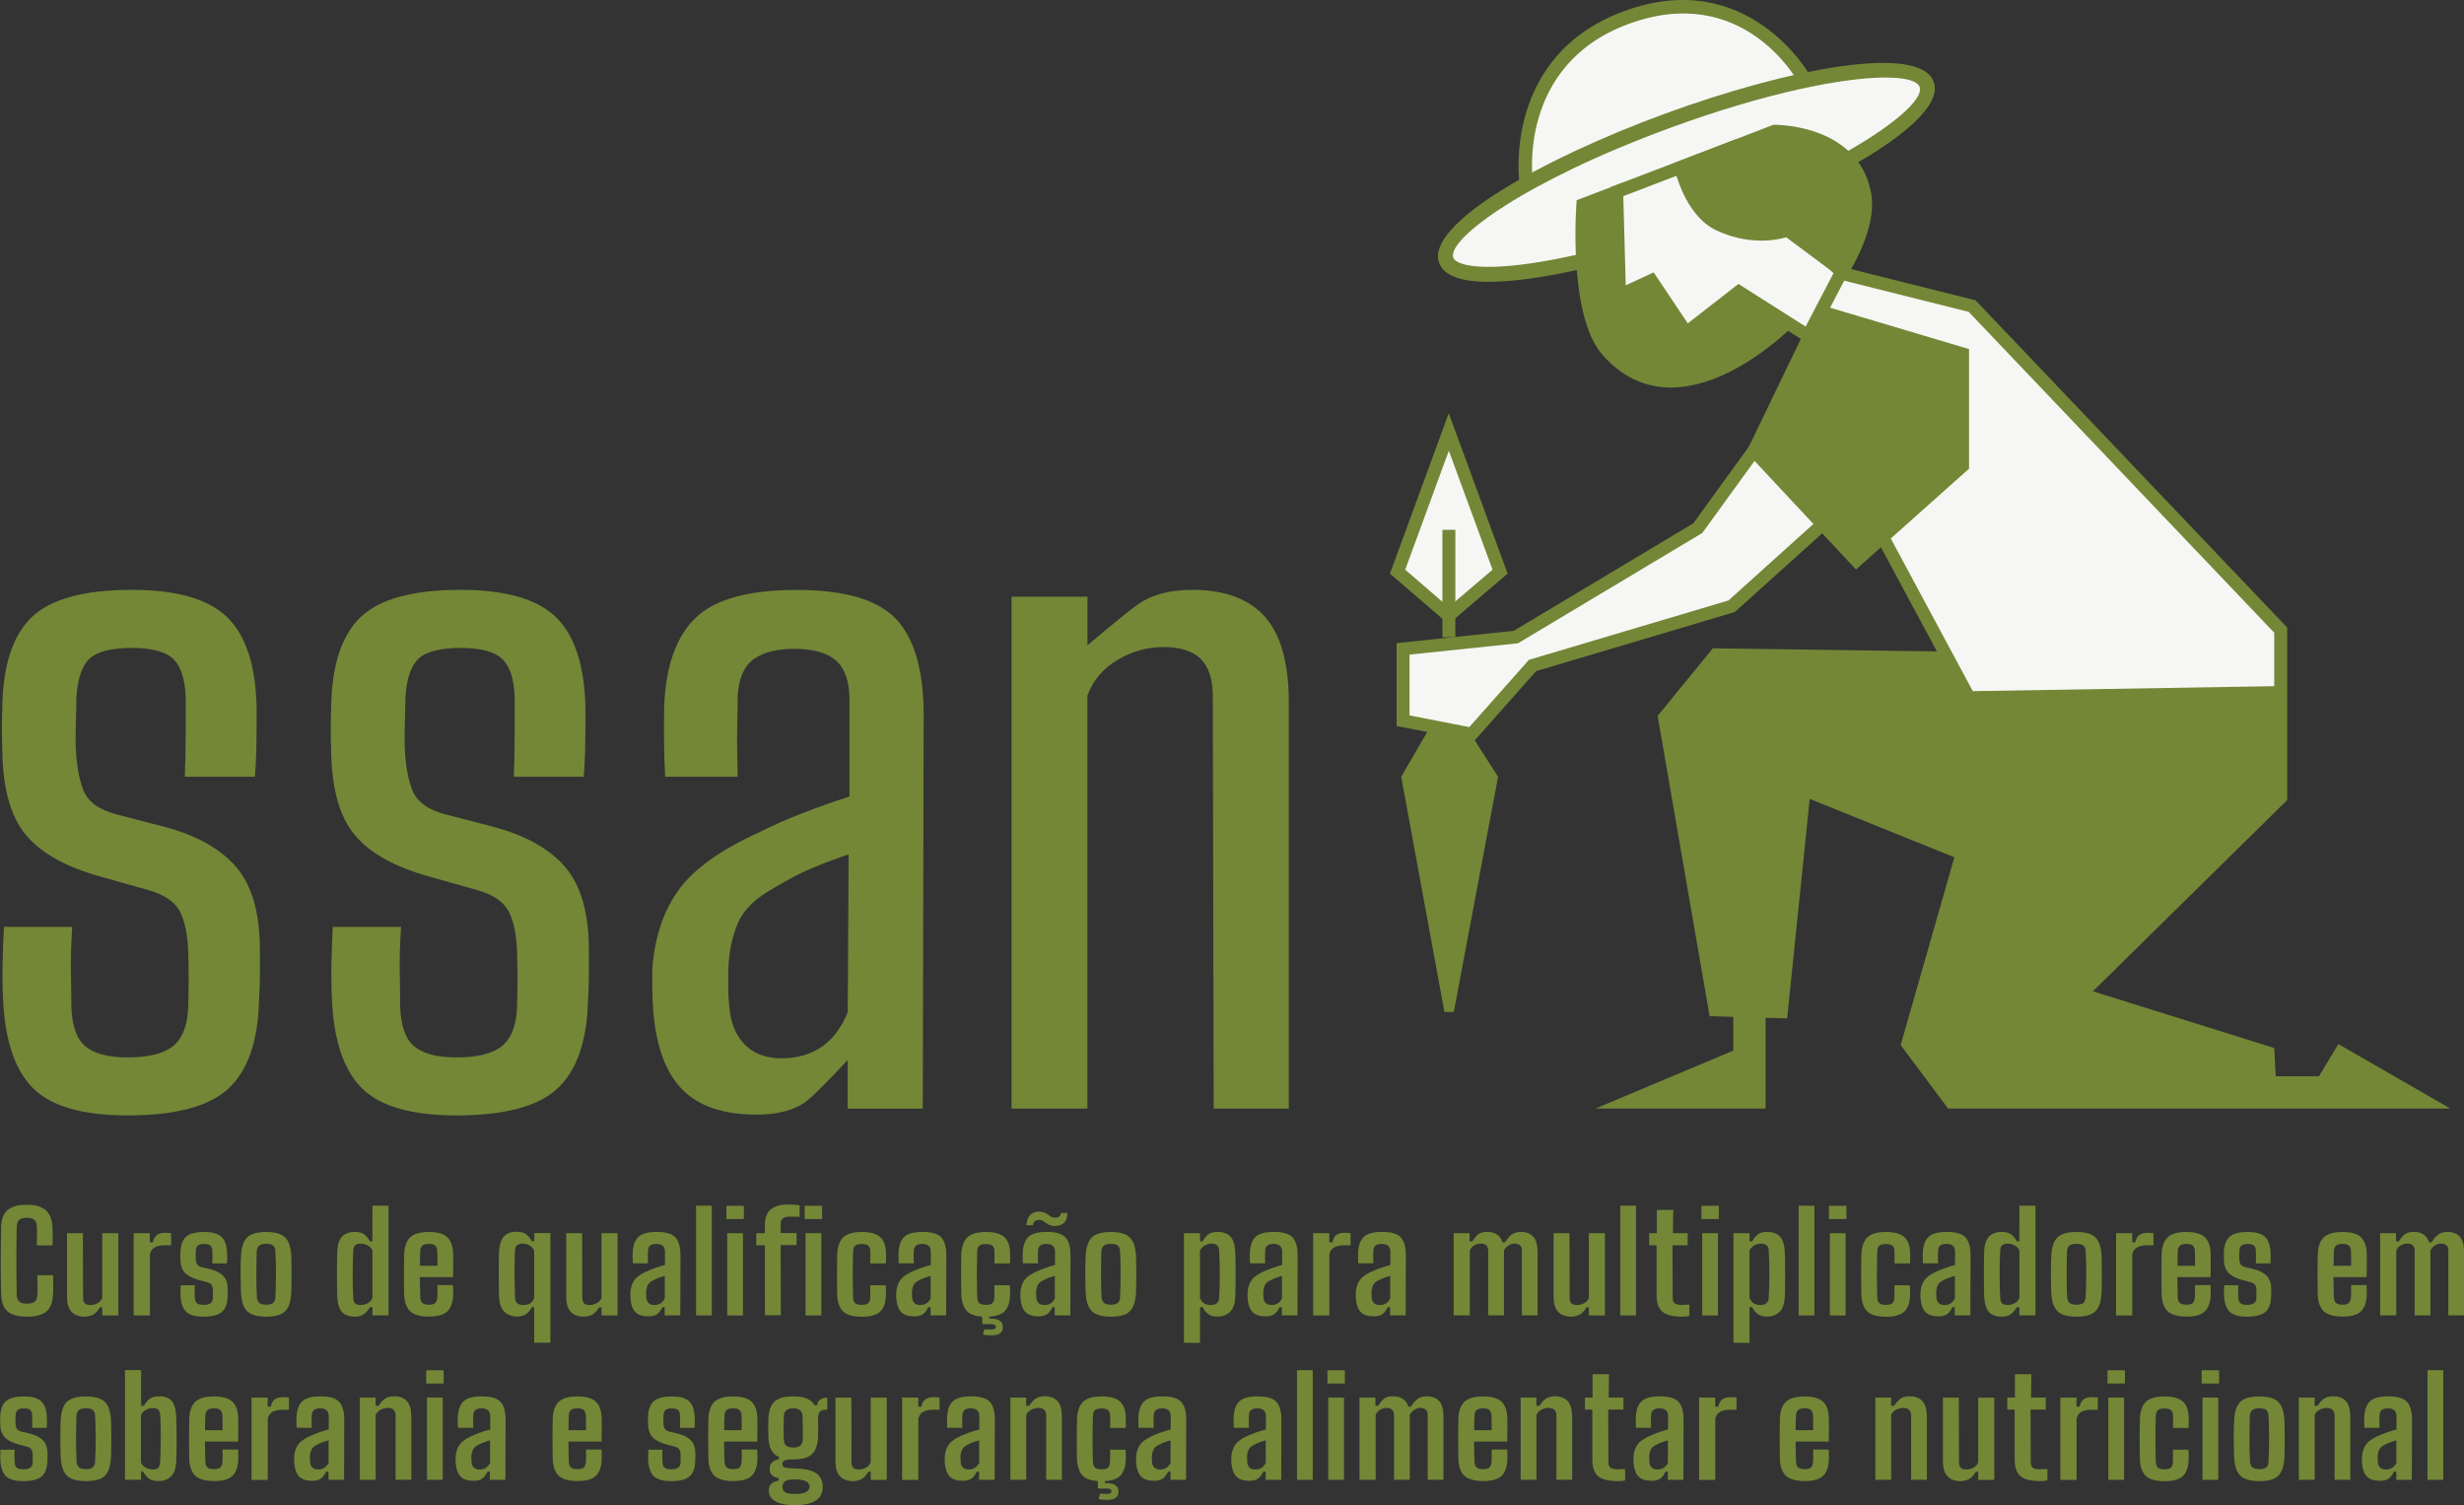 <?xml version="1.0" encoding="utf-8"?>
<!-- Generator: Adobe Illustrator 23.0.3, SVG Export Plug-In . SVG Version: 6.00 Build 0)  -->
<svg version="1.1" id="Camada_1" xmlns="http://www.w3.org/2000/svg" xmlns:xlink="http://www.w3.org/1999/xlink" x="0px" y="0px"
	 viewBox="0 0 306.7 187.36" style="enable-background:new 0 0 306.7 187.36;" xml:space="preserve">
<rect x="0" y="0" width="306.7" height="187.36" fill="#333333" stroke="none"/>
<style type="text/css">
	.st0{fill:#738737;}
	.st1{fill:#F6F7F4;}
</style>
<g id="Marca_Ssan">
	<g>
		<path class="st0" d="M15.89,138.84c-5.59,0-9.52-1.13-11.79-3.4c-2.27-2.27-3.5-5.98-3.72-11.15c-0.07-1.63-0.09-3.17-0.05-4.62
			c0.03-1.45,0.09-2.88,0.16-4.3h8.5c-0.14,2.27-0.2,4.2-0.16,5.79c0.03,1.59,0.05,2.96,0.05,4.09c0.07,2.41,0.65,4.07,1.75,4.99
			s2.85,1.38,5.26,1.38c2.62,0,4.51-0.48,5.68-1.43c1.17-0.96,1.79-2.6,1.86-4.94c0.07-2.41,0.07-4.64,0-6.69
			c-0.07-2.26-0.43-3.98-1.06-5.15c-0.64-1.17-1.91-2.04-3.82-2.6l-6.05-1.7c-4.32-1.2-7.42-2.94-9.29-5.2
			c-1.88-2.26-2.85-5.73-2.92-10.41c-0.07-2.05-0.07-3.86,0-5.42c0.07-5.24,1.29-8.99,3.66-11.26c2.37-2.27,6.53-3.4,12.48-3.4
			c5.52,0,9.45,1.12,11.79,3.35c2.34,2.23,3.57,5.93,3.72,11.1c0,0.57,0,1.4,0,2.5s-0.02,2.23-0.05,3.4
			c-0.04,1.17-0.09,2.14-0.16,2.92H23c0.07-1.63,0.11-3.4,0.11-5.31c0-1.91,0-3.43,0-4.57c-0.07-2.26-0.58-3.86-1.54-4.78
			c-0.96-0.92-2.67-1.38-5.15-1.38c-2.55,0-4.3,0.44-5.26,1.33s-1.5,2.49-1.65,4.83c0,0.64-0.02,1.43-0.05,2.39
			c-0.04,0.96-0.05,2.07-0.05,3.35c0.07,2.41,0.39,4.34,0.96,5.79c0.57,1.45,1.95,2.46,4.14,3.03l5.74,1.49
			c4.11,1.06,7.15,2.75,9.13,5.04c1.98,2.3,2.97,5.75,2.97,10.35c0,1.21,0,2.25,0,3.13c0,0.89-0.04,1.97-0.11,3.24
			c-0.14,5.03-1.42,8.66-3.82,10.89C26.01,137.73,21.84,138.84,15.89,138.84z"/>
	</g>
	<g>
		<path class="st0" d="M94.16,138.74c-4.11,0-7.19-1.04-9.24-3.13c-2.05-2.09-3.26-5.36-3.61-9.82c-0.07-0.85-0.11-1.72-0.11-2.6
			s0-1.75,0-2.6c0.28-3.89,1.36-7.15,3.24-9.77c1.88-2.62,5.22-5.03,10.04-7.22c1.7-0.85,3.51-1.65,5.42-2.39
			c1.91-0.74,3.86-1.43,5.84-2.07v-12c0-2.26-0.55-3.89-1.65-4.89c-1.1-0.99-2.85-1.49-5.26-1.49c-2.12,0-3.79,0.43-4.99,1.27
			c-1.2,0.85-1.88,2.37-2.02,4.57c0,0.92-0.02,2.07-0.05,3.45c-0.04,1.38-0.04,2.69,0,3.93c0.03,1.24,0.05,2.14,0.05,2.71h-9.03
			c-0.14-2.76-0.18-5.73-0.11-8.92c0.21-4.95,1.52-8.58,3.93-10.89c2.41-2.3,6.58-3.45,12.53-3.45c6.02,0,10.16,1.22,12.43,3.66
			c2.27,2.44,3.4,6.42,3.4,11.95L114.86,138h-9.35v-6.05c0,0-3.59,3.88-5.04,5.05C99.02,138.15,96.92,138.74,94.16,138.74z
			 M97.24,131.73c3.96,0,6.73-1.91,8.28-5.73l0.11-19.65c-1.49,0.5-2.96,1.04-4.41,1.65c-1.45,0.6-3.06,1.43-4.83,2.5
			c-2.34,1.27-3.86,2.76-4.57,4.46s-1.1,3.61-1.17,5.74c0,0.99,0,1.8,0,2.44s0.03,1.31,0.11,2.02c0.14,2.05,0.78,3.66,1.91,4.83
			C93.8,131.14,95.33,131.73,97.24,131.73z"/>
	</g>
	<g>
		<path class="st0" d="M125.91,137.99V74.27h9.45v6.05c0,0,4.67-3.98,6.37-5.15s3.93-1.75,6.69-1.75c4.03,0,7.04,1.12,9.03,3.35
			c1.98,2.23,2.97,5.79,2.97,10.67v50.55h-9.35l-0.11-51.29c0-2.12-0.5-3.68-1.49-4.67s-2.55-1.49-4.67-1.49
			c-1.98,0-3.88,0.53-5.68,1.59c-1.81,1.06-3.06,2.55-3.77,4.46v51.4L125.91,137.99L125.91,137.99z"/>
	</g>
	<g>
		<path class="st0" d="M56.82,138.84c-5.59,0-9.52-1.13-11.79-3.4c-2.27-2.27-3.5-5.98-3.72-11.15c-0.07-1.63-0.09-3.17-0.05-4.62
			c0.03-1.45,0.09-2.88,0.16-4.3h8.5c-0.14,2.27-0.2,4.2-0.16,5.79c0.03,1.59,0.05,2.96,0.05,4.09c0.07,2.41,0.65,4.07,1.75,4.99
			s2.85,1.38,5.26,1.38c2.62,0,4.51-0.48,5.68-1.43c1.17-0.96,1.79-2.6,1.86-4.94c0.07-2.41,0.07-4.64,0-6.69
			c-0.07-2.26-0.43-3.98-1.06-5.15c-0.64-1.17-1.91-2.04-3.82-2.6l-6.05-1.7c-4.32-1.2-7.42-2.94-9.29-5.2
			c-1.88-2.26-2.85-5.73-2.92-10.41c-0.07-2.05-0.07-3.86,0-5.42c0.07-5.24,1.29-8.99,3.66-11.26c2.37-2.27,6.53-3.4,12.48-3.4
			c5.52,0,9.45,1.12,11.79,3.35c2.34,2.23,3.57,5.93,3.72,11.1c0,0.57,0,1.4,0,2.5s-0.02,2.23-0.05,3.4
			c-0.04,1.17-0.09,2.14-0.16,2.92h-8.71c0.07-1.63,0.11-3.4,0.11-5.31c0-1.91,0-3.43,0-4.57c-0.07-2.26-0.58-3.86-1.54-4.78
			s-2.67-1.38-5.15-1.38c-2.55,0-4.3,0.44-5.26,1.33c-0.96,0.89-1.5,2.49-1.65,4.83c0,0.64-0.02,1.43-0.05,2.39
			c-0.04,0.96-0.05,2.07-0.05,3.35c0.07,2.41,0.39,4.34,0.96,5.79c0.57,1.45,1.95,2.46,4.14,3.03l5.74,1.49
			c4.11,1.06,7.15,2.75,9.13,5.04c1.98,2.3,2.97,5.75,2.97,10.35c0,1.21,0,2.25,0,3.13c0,0.89-0.04,1.97-0.11,3.24
			c-0.14,5.03-1.42,8.66-3.82,10.89C66.95,137.73,62.77,138.84,56.82,138.84z"/>
	</g>
	<g>
		<g>
			<polygon class="st1" points="180.3,76.62 173.96,71.15 180.34,53.76 186.72,71.15 			"/>
		</g>
		<g>
			<path class="st0" d="M180.3,77.68l-7.29-6.28l7.32-19.97l7.33,19.97L180.3,77.68z M174.91,70.91l5.4,4.66l5.47-4.66l-5.44-14.81
				L174.91,70.91z"/>
		</g>
	</g>
	<g>
		<g>
			<path class="st1" d="M189.96,22.56c0,0-2.18-14.94,12.41-20.35c15.03-5.58,22.23,7.65,22.23,7.65"/>
		</g>
		<g>
			<path class="st0" d="M189.12,22.68c-0.02-0.15-2.1-15.68,12.95-21.26c15.53-5.77,23.19,7.9,23.27,8.03l-1.48,0.82
				c-0.27-0.49-7.05-12.52-21.2-7.27c-13.8,5.12-11.89,19.31-11.87,19.44L189.12,22.68z"/>
		</g>
	</g>
	<g>
		<g>
			
				<ellipse transform="matrix(0.939 -0.344 0.344 0.939 5.435 73.52)" class="st1" cx="209.92" cy="21.44" rx="31.84" ry="6.83"/>
		</g>
		<g>
			<path class="st0" d="M185.3,35.08c-3.52,0-5.59-0.79-6.17-2.35c-1.76-4.78,12.8-12.96,28.09-18.57s31.7-8.77,33.47-3.99l0,0
				c1.76,4.78-12.8,12.96-28.09,18.57c-8.05,2.95-15.87,5.05-22.03,5.92C188.56,34.94,186.8,35.08,185.3,35.08z M234.71,9.65
				c-5.16,0-14.69,1.82-26.83,6.27c-17.98,6.59-27.83,13.86-26.98,16.17c0.27,0.72,2.55,1.69,9.42,0.72
				c6.03-0.85,13.72-2.92,21.64-5.82c17.98-6.59,27.83-13.86,26.98-16.17C238.66,10.07,237.19,9.65,234.71,9.65z"/>
		</g>
	</g>
	<g>
		<g>
			<polygon class="st0" points="245.96,107.8 225.26,99.44 222.45,126.76 212.8,126.49 206.33,89.11 213.2,80.7 247.17,81.17 
				250.32,88.44 			"/>
		</g>
	</g>
	<g>
		<g>
			<g>
				<polygon class="st1" points="223.34,46.35 228.78,33.91 245.48,38.1 283.89,78.43 283.89,86.19 245.08,86.83 				"/>
			</g>
		</g>
		<g>
			<g>
				<path class="st0" d="M229.24,34.86l15.81,3.96l38.03,39.94v6.65l-37.52,0.62l-21.33-39.71L229.24,34.86 M228.31,32.97
					l-5.86,13.42l22.16,41.25l40.08-0.67v-8.86L245.9,37.38L228.31,32.97L228.31,32.97z"/>
			</g>
		</g>
	</g>
	<g>
		<g>
			<polygon class="st0" points="283.08,130.45 260.51,123.39 284.69,99.59 284.69,86.97 248.91,86.97 236.58,130.08 242.48,137.98 
				283.48,137.98 			"/>
		</g>
	</g>
	<g>
		<g>
			<polygon class="st0" points="281.01,133.97 288.64,133.97 291.06,129.96 304.99,137.98 283.48,137.98 			"/>
		</g>
	</g>
	<g>
		<g>
			<polyline class="st0" points="219.77,122.69 219.77,137.98 198.6,137.98 215.75,130.77 215.75,122.89 			"/>
		</g>
	</g>
	<g>
		<g>
			<g>
				<polygon class="st1" points="204.99,39.12 200.38,37.61 201.24,23.85 215.74,18.31 222.04,26.69 229.2,33.85 225.05,41.8 
					216.44,36.33 209.15,41.99 				"/>
			</g>
		</g>
		<g>
			<g>
				<path class="st0" d="M215.46,19.28l5.9,7.84l0.07,0.09l0.08,0.08l6.71,6.71l-3.47,6.65l-7.4-4.7l-0.96-0.61l-0.9,0.7L209.12,41
					l-3.58-2.47l-0.19-0.13l-0.22-0.07l-3.91-1.28l0.8-12.62L215.46,19.28 M216.02,17.35l-15.54,5.94l-0.94,14.89l5.09,1.67
					l4.56,3.14l7.3-5.67l8.88,5.64l4.82-9.25l-7.54-7.54L216.02,17.35L216.02,17.35z"/>
			</g>
		</g>
	</g>
	<g>
		<polygon class="st1" points="238.06,47.19 227.61,43.28 211.33,65.75 188.68,79.3 174.64,80.77 174.64,89.71 183.19,91.38 
			190.76,82.84 215.55,75.46 237.56,55.63 		"/>
	</g>
	<g>
		<path class="st0" d="M183.48,92.25l-9.64-1.88V80.05l14.58-1.53l22.35-13.38l16.54-22.82l11.58,4.33l-0.56,9.36l-22.39,20.17
			l-24.74,7.36L183.48,92.25z M175.45,89.05l7.44,1.45l7.42-8.37l24.84-7.39l21.63-19.49l0.45-7.53l-9.32-3.48l-16.02,22.1
			l-22.94,13.73l-0.18,0.02l-13.32,1.39L175.45,89.05L175.45,89.05z"/>
	</g>
	<g>
		<g>
			<rect x="179.54" y="65.95" class="st0" width="1.61" height="13.38"/>
		</g>
	</g>
	<g>
		<g>
			<path class="st0" d="M208.28,20.34c0,0,1.13,6.37,5.41,8.36c4.74,2.2,8.64,0.83,8.64,0.83l7.2,5.37c0,0,4.32-6.11,3.35-11.01
				c-1.7-8.58-12.14-8.36-12.14-8.36L208.28,20.34z"/>
		</g>
	</g>
	<g>
		<g>
			<path class="st0" d="M202.01,22.72l-5.76,2.2c0,0-1.21,14.25,3.22,19.26c9.66,10.94,23.82-3.7,23.82-3.7l-6.73-4.97l-6.43,4.81
				l-4.29-6.41l-3.48,1.6L202.01,22.72z"/>
		</g>
	</g>
	<g>
		<g>
			<polygon class="st0" points="217.36,56.27 231.02,70.89 245.09,58.34 245.09,43.45 226.25,37.84 			"/>
		</g>
	</g>
	<g>
		<g>
			<polygon class="st0" points="182.56,90.58 177.98,90.54 174.41,96.68 179.79,125.96 180.96,125.96 186.47,96.68 			"/>
		</g>
	</g>
	<g>
		<path class="st0" d="M3.35,163.89c-1.11,0-1.93-0.23-2.43-0.67c-0.51-0.45-0.76-1.19-0.78-2.23c-0.02-0.98-0.04-1.9-0.04-2.77
			s-0.01-1.74,0-2.61s0.02-1.8,0.04-2.79c0.01-1,0.27-1.73,0.78-2.18s1.31-0.68,2.41-0.68c1.08,0,1.88,0.23,2.39,0.7
			s0.78,1.19,0.82,2.18c0.01,0.36,0.02,0.73,0.02,1.09s-0.01,0.73-0.03,1.09H4.58c0.01-0.39,0.02-0.77,0.02-1.14
			c0.01-0.38,0-0.76-0.01-1.14c-0.01-0.43-0.11-0.73-0.31-0.9c-0.19-0.17-0.51-0.26-0.95-0.26c-0.43,0-0.75,0.09-0.94,0.26
			s-0.3,0.47-0.31,0.9c-0.02,1.02-0.04,1.98-0.04,2.86c-0.01,0.88-0.01,1.77,0,2.65c0.01,0.89,0.02,1.84,0.04,2.85
			c0.01,0.43,0.11,0.74,0.31,0.91c0.19,0.18,0.51,0.26,0.96,0.26s0.78-0.09,0.98-0.26c0.2-0.18,0.31-0.48,0.33-0.91
			c0.01-0.38,0.02-0.74,0.02-1.08c0-0.35-0.01-0.78-0.03-1.29h1.96c0.01,0.41,0.02,0.8,0.02,1.19s-0.01,0.74-0.02,1.08
			c-0.04,1.04-0.3,1.78-0.81,2.23C5.29,163.66,4.48,163.89,3.35,163.89z"/>
		<path class="st0" d="M10.52,163.89c-0.68,0-1.22-0.2-1.6-0.59c-0.39-0.39-0.58-1.04-0.58-1.94v-7.86h1.98l0.02,8.02
			c0,0.32,0.07,0.55,0.21,0.7s0.38,0.22,0.71,0.22c0.31,0,0.6-0.08,0.88-0.23s0.48-0.37,0.59-0.64v-8.07h2v10.24h-2v-1.02h-0.29
			c-0.24,0.41-0.51,0.71-0.82,0.9C11.3,163.79,10.94,163.89,10.52,163.89z"/>
		<path class="st0" d="M16.64,163.73V153.5h2.01v1.14h0.38c0.09-0.44,0.26-0.75,0.52-0.93s0.6-0.26,1.03-0.26
			c0.13,0,0.25,0.01,0.38,0.02c0.13,0.01,0.24,0.02,0.34,0.02V155h-0.7c-0.56,0-1,0.08-1.31,0.25c-0.32,0.16-0.53,0.45-0.63,0.86
			v7.63h-2.02V163.73z"/>
		<path class="st0" d="M25.32,163.89c-1.01,0-1.73-0.21-2.15-0.61c-0.42-0.41-0.65-1.08-0.7-2.01c0-0.26,0-0.51,0-0.73
			c0-0.23,0.01-0.41,0.02-0.56h1.76c-0.01,0.36-0.02,0.66-0.02,0.9c0,0.23,0.01,0.44,0.02,0.61c0.01,0.35,0.1,0.6,0.27,0.73
			c0.17,0.14,0.44,0.2,0.8,0.2c0.41,0,0.71-0.07,0.9-0.21s0.28-0.39,0.28-0.74c0.01-0.3,0.01-0.57,0-0.84
			c0-0.28-0.05-0.51-0.15-0.67s-0.29-0.28-0.56-0.36l-1.11-0.29c-0.75-0.22-1.31-0.51-1.67-0.89s-0.55-0.94-0.56-1.69
			c-0.01-0.26-0.01-0.5,0-0.72c0.01-0.94,0.24-1.62,0.68-2.04s1.21-0.62,2.3-0.62c1,0,1.72,0.2,2.14,0.61
			c0.43,0.4,0.66,1.07,0.69,1.99c0.01,0.09,0.02,0.23,0.02,0.4c0,0.18,0,0.35-0.01,0.52s-0.01,0.3-0.03,0.39h-1.81
			c0.01-0.24,0.02-0.51,0.02-0.82s-0.01-0.55-0.02-0.72c-0.01-0.32-0.09-0.55-0.23-0.68c-0.14-0.14-0.4-0.2-0.78-0.2
			c-0.39,0-0.65,0.07-0.8,0.2c-0.15,0.13-0.23,0.37-0.24,0.71c-0.01,0.06-0.02,0.15-0.02,0.27c-0.01,0.13,0,0.3,0.01,0.53
			c0,0.33,0.05,0.59,0.14,0.78c0.1,0.19,0.3,0.32,0.62,0.4l1.01,0.24c0.74,0.18,1.29,0.47,1.66,0.85c0.37,0.39,0.55,0.96,0.55,1.72
			c0,0.14,0,0.26-0.01,0.38c-0.01,0.12-0.01,0.25-0.01,0.4c-0.01,0.91-0.24,1.57-0.7,1.97C27.19,163.68,26.42,163.89,25.32,163.89z"
			/>
		<path class="st0" d="M33.14,163.89c-1.11,0-1.9-0.23-2.36-0.67c-0.46-0.45-0.72-1.2-0.78-2.24c-0.01-0.28-0.02-0.63-0.03-1.03
			s-0.02-0.83-0.02-1.27s0-0.88,0.01-1.31s0.02-0.79,0.04-1.1c0.06-1.07,0.32-1.82,0.78-2.26c0.46-0.44,1.25-0.66,2.36-0.66
			c0.75,0,1.35,0.1,1.79,0.3s0.76,0.51,0.96,0.94c0.2,0.43,0.32,0.99,0.37,1.68c0.01,0.4,0.02,0.88,0.03,1.46
			c0.01,0.57,0.01,1.15,0,1.74c-0.01,0.59-0.01,1.09-0.03,1.51c-0.05,0.69-0.17,1.26-0.38,1.69c-0.21,0.43-0.53,0.75-0.97,0.94
			C34.47,163.79,33.88,163.89,33.14,163.89z M33.14,162.4c0.42,0,0.71-0.08,0.88-0.24c0.16-0.16,0.25-0.4,0.26-0.73
			c0.05-1.01,0.07-1.96,0.07-2.84c0-0.88-0.02-1.82-0.07-2.81c-0.01-0.33-0.1-0.57-0.27-0.73c-0.17-0.15-0.46-0.23-0.87-0.23
			c-0.42,0-0.72,0.08-0.9,0.25c-0.18,0.16-0.28,0.41-0.29,0.72c-0.02,0.81-0.04,1.7-0.04,2.69c-0.01,0.98,0.01,1.97,0.06,2.94
			c0.01,0.33,0.11,0.57,0.28,0.73C32.42,162.32,32.72,162.4,33.14,162.4z"/>
		<path class="st0" d="M46.36,150.08h2v13.65h-2v-1.02h-0.31c-0.23,0.38-0.48,0.67-0.76,0.87c-0.28,0.21-0.67,0.31-1.17,0.31
			c-0.69,0-1.21-0.2-1.56-0.59c-0.35-0.39-0.54-1.04-0.59-1.94c-0.01-0.38-0.02-0.8-0.02-1.29c-0.01-0.48-0.01-0.98-0.01-1.49
			c0-0.51,0-1,0.01-1.48c0.01-0.47,0.01-0.88,0.02-1.24c0.03-0.91,0.24-1.56,0.61-1.94c0.38-0.39,0.9-0.58,1.57-0.58
			c0.51,0,0.9,0.1,1.17,0.3c0.27,0.2,0.51,0.49,0.74,0.88h0.29L46.36,150.08L46.36,150.08z M44.91,162.44c0.3,0,0.58-0.07,0.86-0.22
			s0.47-0.36,0.59-0.65v-5.9c-0.11-0.28-0.31-0.5-0.59-0.65s-0.57-0.22-0.86-0.22c-0.32,0-0.55,0.07-0.7,0.21s-0.23,0.36-0.24,0.66
			c-0.05,0.96-0.07,1.96-0.07,3c0,1.05,0.02,1.99,0.07,2.83c0.01,0.34,0.09,0.58,0.23,0.73C44.34,162.37,44.58,162.44,44.91,162.44z
			"/>
		<path class="st0" d="M54.45,159.96h1.94c0,0.13,0,0.32,0.01,0.6c0.01,0.27,0.01,0.5,0.01,0.68c-0.06,0.94-0.31,1.62-0.77,2.03
			c-0.45,0.41-1.19,0.61-2.22,0.61c-1.08,0-1.85-0.21-2.32-0.62c-0.47-0.42-0.73-1.09-0.79-2.02c-0.01-0.33-0.02-0.73-0.02-1.19
			c-0.01-0.47-0.01-0.95-0.01-1.45s0-0.98,0.01-1.43s0.01-0.84,0.02-1.16c0.06-0.95,0.33-1.64,0.81-2.05s1.24-0.61,2.26-0.61
			c1.03,0,1.79,0.2,2.25,0.61c0.47,0.41,0.72,1.07,0.77,1.98c0,0.13,0,0.36,0.01,0.7s0.01,0.72,0,1.14s-0.01,0.82-0.02,1.19h-4.13
			c0,0.4,0.01,0.8,0.02,1.21c0.01,0.41,0.02,0.84,0.03,1.28c0.01,0.34,0.1,0.58,0.27,0.73c0.17,0.14,0.44,0.21,0.82,0.21
			s0.64-0.07,0.78-0.21c0.15-0.14,0.23-0.39,0.26-0.74c0.01-0.17,0.02-0.38,0.02-0.63C54.46,160.57,54.46,160.28,54.45,159.96z
			 M53.39,154.83c-0.39,0-0.66,0.07-0.82,0.22s-0.24,0.38-0.26,0.68c-0.01,0.31-0.02,0.61-0.03,0.91s-0.01,0.61-0.01,0.91h2.18
			c0-0.39,0-0.76,0-1.12s-0.01-0.59-0.02-0.71c-0.02-0.33-0.12-0.56-0.28-0.7C54,154.9,53.74,154.83,53.39,154.83z"/>
		<path class="st0" d="M66.49,167.14v-4.44h-0.27c-0.24,0.42-0.5,0.72-0.78,0.9c-0.29,0.18-0.63,0.27-1.02,0.27
			c-0.69,0-1.24-0.2-1.64-0.59c-0.4-0.39-0.62-1.04-0.67-1.94c-0.01-0.35-0.02-0.77-0.02-1.26c-0.01-0.49-0.01-1-0.01-1.52
			s0-1.02,0.01-1.5s0.01-0.88,0.02-1.21c0.05-0.9,0.25-1.54,0.61-1.94c0.36-0.39,0.88-0.59,1.58-0.59c0.51,0,0.9,0.1,1.17,0.3
			s0.51,0.49,0.73,0.88h0.31v-1.02h2v13.65h-2.02V167.14z M65.14,162.44c0.34,0,0.62-0.07,0.84-0.2c0.22-0.13,0.39-0.35,0.51-0.67
			v-5.9c-0.11-0.28-0.31-0.5-0.59-0.65s-0.57-0.22-0.86-0.22c-0.31,0-0.54,0.07-0.69,0.21s-0.24,0.38-0.26,0.72
			c-0.02,0.58-0.04,1.21-0.04,1.9c-0.01,0.69,0,1.37,0.01,2.05c0.01,0.68,0.03,1.29,0.05,1.85
			C64.12,162.13,64.47,162.44,65.14,162.44z"/>
		<path class="st0" d="M72.66,163.89c-0.68,0-1.22-0.2-1.6-0.59c-0.39-0.39-0.58-1.04-0.58-1.94v-7.86h1.98l0.02,8.02
			c0,0.32,0.07,0.55,0.21,0.7s0.38,0.22,0.71,0.22c0.31,0,0.6-0.08,0.88-0.23s0.48-0.37,0.59-0.64v-8.07h2v10.24h-2v-1.02h-0.29
			c-0.24,0.41-0.51,0.71-0.82,0.9C73.45,163.79,73.08,163.89,72.66,163.89z"/>
		<path class="st0" d="M80.7,163.85c-0.72,0-1.25-0.17-1.6-0.52s-0.56-0.92-0.63-1.71c0-0.13,0-0.26-0.01-0.41
			c-0.01-0.15,0-0.28,0.01-0.39c0.05-0.65,0.24-1.18,0.59-1.6c0.35-0.41,0.95-0.79,1.82-1.13c0.31-0.13,0.61-0.24,0.91-0.34
			c0.3-0.1,0.63-0.2,0.98-0.29v-1.66c0-0.65-0.36-0.97-1.07-0.97c-0.33,0-0.58,0.07-0.76,0.2c-0.18,0.13-0.27,0.36-0.28,0.67
			c-0.01,0.11-0.02,0.28-0.02,0.5s0,0.44,0,0.64s0.01,0.34,0.02,0.41h-1.89c-0.01-0.16-0.02-0.36-0.02-0.61c0-0.24,0-0.48,0-0.71
			c0.05-0.9,0.28-1.56,0.72-1.97c0.43-0.42,1.2-0.62,2.3-0.62c1.11,0,1.88,0.23,2.3,0.68c0.42,0.46,0.63,1.19,0.63,2.2l-0.02,7.51
			h-1.94v-1.02h-0.29c-0.18,0.39-0.4,0.67-0.65,0.86C81.54,163.76,81.18,163.85,80.7,163.85z M81.45,162.44
			c0.6,0,1.03-0.27,1.3-0.82v-2.81c-0.23,0.07-0.46,0.14-0.69,0.22s-0.48,0.19-0.73,0.32c-0.36,0.17-0.6,0.38-0.72,0.64
			c-0.11,0.26-0.18,0.54-0.19,0.84c0,0.25,0.01,0.47,0.02,0.65C80.49,162.12,80.82,162.44,81.45,162.44z"/>
		<path class="st0" d="M86.64,163.73v-13.65h1.96v13.65H86.64z"/>
		<path class="st0" d="M90.42,151.74v-1.65h2.17v1.65H90.42z M90.52,163.73V153.5h1.96v10.24h-1.96V163.73z"/>
		<path class="st0" d="M95.22,163.73L95.2,155h-1.06v-1.5h1.06v-0.96c0-0.93,0.25-1.6,0.74-2.01s1.27-0.61,2.33-0.61
			c0.18,0,0.39,0.01,0.62,0.03s0.45,0.05,0.64,0.08v1.43c-0.19,0-0.39,0-0.61-0.01c-0.21-0.01-0.42-0.01-0.64-0.01
			c-0.36,0-0.64,0.07-0.83,0.22s-0.28,0.39-0.28,0.73v1.09h1.98v1.5h-1.98l0.02,8.73h-1.97V163.73z M100.16,151.74v-1.65h2.17v1.65
			H100.16z M100.27,163.73V153.5h1.96v10.24h-1.96V163.73z"/>
		<path class="st0" d="M104.21,161.26c-0.01-0.34-0.02-0.75-0.02-1.21c-0.01-0.47-0.01-0.95-0.01-1.45s0-0.98,0.01-1.43
			s0.01-0.84,0.02-1.16c0.07-0.95,0.34-1.64,0.81-2.05s1.22-0.61,2.26-0.61c1.03,0,1.79,0.2,2.25,0.61c0.47,0.4,0.72,1.07,0.75,1.99
			c0.01,0.2,0.01,0.44,0.01,0.71c-0.01,0.27-0.01,0.47-0.03,0.61h-1.93c0.01-0.23,0.01-0.49,0.01-0.79
			c-0.01-0.3-0.01-0.55-0.01-0.75c-0.01-0.31-0.09-0.53-0.25-0.67c-0.15-0.14-0.42-0.21-0.81-0.21s-0.66,0.07-0.82,0.2
			c-0.16,0.14-0.24,0.37-0.26,0.7c-0.03,1.05-0.05,2.01-0.05,2.89s0.02,1.83,0.05,2.84c0.01,0.34,0.1,0.58,0.26,0.73
			c0.16,0.14,0.44,0.21,0.83,0.21s0.65-0.07,0.8-0.22s0.23-0.39,0.24-0.73c0-0.2,0-0.42,0.01-0.65s0-0.51-0.01-0.84h1.93
			c0.01,0.14,0.02,0.34,0.03,0.61s0,0.5-0.01,0.69c-0.03,0.93-0.29,1.6-0.75,2.01c-0.47,0.41-1.21,0.61-2.23,0.61
			c-1.08,0-1.85-0.21-2.31-0.62C104.52,162.85,104.26,162.18,104.21,161.26z"/>
		<path class="st0" d="M113.79,163.85c-0.72,0-1.25-0.17-1.6-0.52s-0.56-0.92-0.63-1.71c0-0.13,0-0.26-0.01-0.41
			c-0.01-0.15,0-0.28,0.01-0.39c0.05-0.65,0.24-1.18,0.59-1.6c0.35-0.41,0.95-0.79,1.82-1.13c0.31-0.13,0.61-0.24,0.91-0.34
			c0.3-0.1,0.63-0.2,0.98-0.29v-1.66c0-0.65-0.36-0.97-1.07-0.97c-0.33,0-0.58,0.07-0.76,0.2c-0.18,0.13-0.27,0.36-0.28,0.67
			c-0.01,0.11-0.02,0.28-0.02,0.5s0,0.44,0,0.64s0.01,0.34,0.02,0.41h-1.89c-0.01-0.16-0.02-0.36-0.02-0.61c0-0.24,0-0.48,0-0.71
			c0.05-0.9,0.28-1.56,0.72-1.97c0.43-0.42,1.2-0.62,2.3-0.62c1.11,0,1.88,0.23,2.3,0.68c0.42,0.46,0.63,1.19,0.63,2.2l-0.02,7.51
			h-1.94v-1.02h-0.29c-0.18,0.39-0.4,0.67-0.65,0.86C114.64,163.76,114.27,163.85,113.79,163.85z M114.54,162.44
			c0.6,0,1.03-0.27,1.3-0.82v-2.81c-0.23,0.07-0.46,0.14-0.69,0.22s-0.48,0.19-0.73,0.32c-0.36,0.17-0.6,0.38-0.72,0.64
			c-0.11,0.26-0.18,0.54-0.19,0.84c0,0.25,0.01,0.47,0.02,0.65C113.58,162.12,113.92,162.44,114.54,162.44z"/>
		<path class="st0" d="M119.66,161.26c-0.01-0.34-0.02-0.75-0.02-1.21c-0.01-0.47-0.01-0.95-0.01-1.45s0-0.98,0.01-1.43
			s0.01-0.84,0.02-1.16c0.07-0.95,0.34-1.64,0.81-2.05s1.22-0.61,2.26-0.61c1.03,0,1.79,0.2,2.25,0.61c0.47,0.4,0.72,1.07,0.75,1.99
			c0.01,0.2,0.01,0.44,0.01,0.71c-0.01,0.27-0.01,0.47-0.03,0.61h-1.93c0.01-0.23,0.01-0.49,0.01-0.79
			c-0.01-0.3-0.01-0.55-0.01-0.75c-0.01-0.31-0.09-0.53-0.25-0.67c-0.15-0.14-0.42-0.21-0.81-0.21s-0.66,0.07-0.82,0.2
			c-0.16,0.14-0.24,0.37-0.26,0.7c-0.03,1.05-0.05,2.01-0.05,2.89s0.02,1.83,0.05,2.84c0.01,0.34,0.1,0.58,0.26,0.73
			c0.16,0.14,0.44,0.21,0.83,0.21s0.65-0.07,0.8-0.22s0.23-0.39,0.24-0.73c0-0.2,0-0.42,0.01-0.65s0-0.51-0.01-0.84h1.93
			c0.01,0.14,0.02,0.34,0.03,0.61s0,0.5-0.01,0.69c-0.03,0.93-0.29,1.6-0.75,2.01c-0.47,0.41-1.21,0.61-2.23,0.61
			c-1.08,0-1.85-0.21-2.31-0.62C119.98,162.85,119.72,162.18,119.66,161.26z M123.47,166.22c-0.18,0-0.37-0.01-0.57-0.02
			c-0.2-0.02-0.38-0.04-0.54-0.08l0.17-0.67c0.24,0.03,0.55,0.05,0.94,0.03c0.32,0,0.48-0.1,0.48-0.31c0-0.13-0.05-0.22-0.14-0.27
			c-0.09-0.06-0.2-0.08-0.34-0.08h-1.11l-0.1-0.1v-1.19h0.87v0.61h0.34c0.4,0,0.73,0.09,0.98,0.26c0.26,0.17,0.38,0.43,0.38,0.78
			C124.83,165.87,124.38,166.21,123.47,166.22z"/>
		<path class="st0" d="M129.25,163.85c-0.72,0-1.25-0.17-1.6-0.52s-0.56-0.92-0.63-1.71c0-0.13,0-0.26-0.01-0.41
			c-0.01-0.15,0-0.28,0.01-0.39c0.05-0.65,0.24-1.18,0.59-1.6c0.35-0.41,0.95-0.79,1.82-1.13c0.31-0.13,0.61-0.24,0.91-0.34
			c0.3-0.1,0.63-0.2,0.98-0.29v-1.66c0-0.65-0.36-0.97-1.07-0.97c-0.33,0-0.58,0.07-0.76,0.2c-0.18,0.13-0.27,0.36-0.28,0.67
			c-0.01,0.11-0.02,0.28-0.02,0.5s0,0.44,0,0.64s0.01,0.34,0.02,0.41h-1.89c-0.01-0.16-0.02-0.36-0.02-0.61c0-0.24,0-0.48,0-0.71
			c0.05-0.9,0.28-1.56,0.72-1.97c0.43-0.42,1.2-0.62,2.3-0.62c1.11,0,1.88,0.23,2.3,0.68c0.42,0.46,0.63,1.19,0.63,2.2l-0.02,7.51
			h-1.94v-1.02H131c-0.18,0.39-0.4,0.67-0.65,0.86C130.09,163.76,129.73,163.85,129.25,163.85z M127.75,152.51
			c0.04-0.6,0.22-1.04,0.51-1.31c0.3-0.27,0.67-0.39,1.13-0.38c0.33,0.01,0.6,0.08,0.8,0.2c0.21,0.13,0.39,0.25,0.55,0.37
			s0.36,0.18,0.57,0.18c0.23,0.01,0.41-0.04,0.54-0.14c0.13-0.11,0.2-0.25,0.2-0.44h0.82c-0.01,0.57-0.16,0.98-0.46,1.24
			c-0.3,0.26-0.67,0.38-1.13,0.38c-0.31-0.01-0.57-0.08-0.78-0.2c-0.21-0.12-0.4-0.24-0.58-0.37c-0.18-0.13-0.37-0.19-0.59-0.2
			c-0.19-0.01-0.36,0.04-0.5,0.15s-0.23,0.28-0.26,0.52H127.75z M130,162.44c0.6,0,1.03-0.27,1.3-0.82v-2.81
			c-0.23,0.07-0.46,0.14-0.69,0.22s-0.48,0.19-0.73,0.32c-0.36,0.17-0.6,0.38-0.72,0.64c-0.11,0.26-0.18,0.54-0.19,0.84
			c0,0.25,0.01,0.47,0.02,0.65C129.04,162.12,129.37,162.44,130,162.44z"/>
		<path class="st0" d="M138.28,163.89c-1.11,0-1.9-0.23-2.36-0.67c-0.46-0.45-0.72-1.2-0.78-2.24c-0.01-0.28-0.02-0.63-0.03-1.03
			s-0.02-0.83-0.02-1.27s0-0.88,0.01-1.31s0.02-0.79,0.04-1.1c0.06-1.07,0.32-1.82,0.78-2.26c0.46-0.44,1.25-0.66,2.36-0.66
			c0.75,0,1.35,0.1,1.79,0.3s0.76,0.51,0.96,0.94c0.2,0.43,0.32,0.99,0.37,1.68c0.01,0.4,0.02,0.88,0.03,1.46
			c0.01,0.57,0.01,1.15,0,1.74c-0.01,0.59-0.01,1.09-0.03,1.51c-0.05,0.69-0.17,1.26-0.38,1.69c-0.21,0.43-0.53,0.75-0.97,0.94
			C139.61,163.79,139.01,163.89,138.28,163.89z M138.28,162.4c0.42,0,0.71-0.08,0.88-0.24c0.16-0.16,0.25-0.4,0.26-0.73
			c0.05-1.01,0.07-1.96,0.07-2.84c0-0.88-0.02-1.82-0.07-2.81c-0.01-0.33-0.1-0.57-0.27-0.73c-0.17-0.15-0.46-0.23-0.87-0.23
			c-0.42,0-0.72,0.08-0.9,0.25c-0.18,0.16-0.28,0.41-0.29,0.72c-0.02,0.81-0.04,1.7-0.04,2.69c-0.01,0.98,0.01,1.97,0.06,2.94
			c0.01,0.33,0.11,0.57,0.28,0.73C137.55,162.32,137.85,162.4,138.28,162.4z"/>
		<path class="st0" d="M147.37,167.14V153.5h2v1.02h0.31c0.23-0.39,0.47-0.68,0.73-0.88c0.26-0.2,0.65-0.3,1.18-0.3
			c0.68,0,1.21,0.2,1.57,0.59s0.56,1.04,0.6,1.94c0.01,0.32,0.02,0.72,0.03,1.21s0.01,1,0.01,1.54s0,1.06-0.01,1.54
			c-0.01,0.49-0.01,0.89-0.03,1.19c-0.03,0.9-0.25,1.54-0.65,1.94c-0.4,0.39-0.94,0.59-1.62,0.59c-0.4,0-0.74-0.09-1.02-0.27
			c-0.29-0.18-0.55-0.48-0.79-0.9h-0.31v4.44L147.37,167.14L147.37,167.14z M150.71,162.44c0.67,0,1.02-0.31,1.04-0.92
			c0.06-1.09,0.08-2.11,0.08-3.05c-0.01-0.94-0.03-1.88-0.08-2.8c-0.02-0.58-0.33-0.87-0.92-0.87c-0.32,0-0.61,0.08-0.88,0.23
			s-0.46,0.37-0.59,0.64v5.9c0.14,0.32,0.31,0.54,0.53,0.67S150.38,162.44,150.71,162.44z"/>
		<path class="st0" d="M157.52,163.85c-0.72,0-1.25-0.17-1.6-0.52s-0.56-0.92-0.63-1.71c0-0.13,0-0.26-0.01-0.41
			c-0.01-0.15,0-0.28,0.01-0.39c0.05-0.65,0.24-1.18,0.59-1.6c0.35-0.41,0.95-0.79,1.82-1.13c0.31-0.13,0.61-0.24,0.91-0.34
			c0.3-0.1,0.63-0.2,0.98-0.29v-1.66c0-0.65-0.36-0.97-1.07-0.97c-0.33,0-0.58,0.07-0.76,0.2c-0.18,0.13-0.27,0.36-0.28,0.67
			c-0.01,0.11-0.02,0.28-0.02,0.5s0,0.44,0,0.64s0.01,0.34,0.02,0.41h-1.89c-0.01-0.16-0.02-0.36-0.02-0.61c0-0.24,0-0.48,0-0.71
			c0.05-0.9,0.28-1.56,0.72-1.97c0.43-0.42,1.2-0.62,2.3-0.62c1.11,0,1.88,0.23,2.3,0.68c0.42,0.46,0.63,1.19,0.63,2.2l-0.02,7.51
			h-1.94v-1.02h-0.29c-0.18,0.39-0.4,0.67-0.65,0.86C158.36,163.76,157.99,163.85,157.52,163.85z M158.27,162.44
			c0.6,0,1.03-0.27,1.3-0.82v-2.81c-0.23,0.07-0.46,0.14-0.69,0.22s-0.48,0.19-0.73,0.32c-0.36,0.17-0.6,0.38-0.72,0.64
			c-0.11,0.26-0.18,0.54-0.19,0.84c0,0.25,0.01,0.47,0.02,0.65C157.31,162.12,157.64,162.44,158.27,162.44z"/>
		<path class="st0" d="M163.45,163.73V153.5h2.01v1.14h0.38c0.09-0.44,0.26-0.75,0.52-0.93c0.26-0.18,0.6-0.26,1.03-0.26
			c0.13,0,0.25,0.01,0.38,0.02s0.24,0.02,0.34,0.02V155h-0.7c-0.56,0-1,0.08-1.31,0.25c-0.32,0.16-0.53,0.45-0.63,0.86v7.63h-2.02
			V163.73z"/>
		<path class="st0" d="M170.99,163.85c-0.72,0-1.25-0.17-1.6-0.52s-0.56-0.92-0.63-1.71c0-0.13,0-0.26-0.01-0.41
			c-0.01-0.15,0-0.28,0.01-0.39c0.05-0.65,0.24-1.18,0.59-1.6c0.35-0.41,0.95-0.79,1.82-1.13c0.31-0.13,0.61-0.24,0.91-0.34
			c0.3-0.1,0.63-0.2,0.98-0.29v-1.66c0-0.65-0.36-0.97-1.07-0.97c-0.33,0-0.58,0.07-0.76,0.2c-0.18,0.13-0.27,0.36-0.28,0.67
			c-0.01,0.11-0.02,0.28-0.02,0.5s0,0.44,0,0.64s0.01,0.34,0.02,0.41h-1.89c-0.01-0.16-0.02-0.36-0.02-0.61c0-0.24,0-0.48,0-0.71
			c0.05-0.9,0.28-1.56,0.72-1.97c0.43-0.42,1.2-0.62,2.3-0.62c1.11,0,1.88,0.23,2.3,0.68c0.42,0.46,0.63,1.19,0.63,2.2l-0.02,7.51
			h-1.94v-1.02h-0.29c-0.18,0.39-0.4,0.67-0.65,0.86C171.84,163.76,171.47,163.85,170.99,163.85z M171.74,162.44
			c0.6,0,1.03-0.27,1.3-0.82v-2.81c-0.23,0.07-0.46,0.14-0.69,0.22s-0.48,0.19-0.73,0.32c-0.36,0.17-0.6,0.38-0.72,0.64
			c-0.11,0.26-0.18,0.54-0.19,0.84c0,0.25,0.01,0.47,0.02,0.65C170.78,162.12,171.12,162.44,171.74,162.44z"/>
		<path class="st0" d="M180.94,163.73V153.5h1.98v1.02h0.36c0.22-0.38,0.45-0.67,0.7-0.87s0.63-0.31,1.14-0.31
			c0.48,0,0.88,0.1,1.2,0.31c0.32,0.2,0.56,0.54,0.71,0.99h0.31c0.22-0.38,0.48-0.69,0.78-0.93c0.3-0.24,0.7-0.37,1.2-0.37
			c0.66,0,1.17,0.2,1.53,0.59s0.54,1.04,0.54,1.94v7.86h-1.96v-8.02c0-0.33-0.08-0.57-0.25-0.71s-0.39-0.21-0.67-0.21
			c-0.26,0-0.51,0.08-0.75,0.24s-0.43,0.36-0.56,0.61v8.09h-1.96v-8.02c-0.01-0.61-0.31-0.92-0.9-0.92c-0.31,0-0.59,0.08-0.84,0.23
			c-0.26,0.15-0.44,0.37-0.55,0.64v8.07L180.94,163.73L180.94,163.73z"/>
		<path class="st0" d="M195.56,163.89c-0.68,0-1.22-0.2-1.6-0.59c-0.39-0.39-0.58-1.04-0.58-1.94v-7.86h1.98l0.02,8.02
			c0,0.32,0.07,0.55,0.21,0.7s0.38,0.22,0.71,0.22c0.31,0,0.6-0.08,0.88-0.23s0.48-0.37,0.59-0.64v-8.07h2v10.24h-2v-1.02h-0.29
			c-0.24,0.41-0.51,0.71-0.82,0.9C196.34,163.79,195.98,163.89,195.56,163.89z"/>
		<path class="st0" d="M201.68,163.73v-13.65h1.96v13.65H201.68z"/>
		<path class="st0" d="M209.38,163.89c-1.15,0-1.96-0.2-2.45-0.61c-0.48-0.4-0.73-1.09-0.73-2.06V155h-0.92v-1.5h0.95v-2.9h2.05
			l-0.05,2.9h1.84v1.5h-1.89l0.02,6.45c0,0.39,0.08,0.65,0.26,0.78c0.17,0.13,0.48,0.2,0.92,0.2c0.17,0,0.32-0.01,0.45-0.02
			c0.13-0.01,0.28-0.02,0.45-0.02v1.42C210.03,163.86,209.73,163.89,209.38,163.89z"/>
		<path class="st0" d="M211.78,151.74v-1.65h2.17v1.65H211.78z M211.88,163.73V153.5h1.96v10.24h-1.96V163.73z"/>
		<path class="st0" d="M215.77,167.14V153.5h2v1.02h0.31c0.23-0.39,0.47-0.68,0.73-0.88s0.65-0.3,1.18-0.3
			c0.68,0,1.21,0.2,1.57,0.59s0.56,1.04,0.6,1.94c0.01,0.32,0.02,0.72,0.03,1.21s0.01,1,0.01,1.54s0,1.06-0.01,1.54
			c-0.01,0.49-0.01,0.89-0.03,1.19c-0.03,0.9-0.25,1.54-0.65,1.94c-0.4,0.39-0.94,0.59-1.62,0.59c-0.4,0-0.74-0.09-1.02-0.27
			c-0.29-0.18-0.55-0.48-0.79-0.9h-0.31v4.44L215.77,167.14L215.77,167.14z M219.12,162.44c0.67,0,1.02-0.31,1.04-0.92
			c0.06-1.09,0.08-2.11,0.08-3.05c-0.01-0.94-0.03-1.88-0.08-2.8c-0.02-0.58-0.33-0.87-0.92-0.87c-0.32,0-0.61,0.08-0.88,0.23
			s-0.46,0.37-0.59,0.64v5.9c0.14,0.32,0.31,0.54,0.53,0.67C218.52,162.37,218.79,162.44,219.12,162.44z"/>
		<path class="st0" d="M223.88,163.73v-13.65h1.96v13.65H223.88z"/>
		<path class="st0" d="M227.66,151.74v-1.65h2.17v1.65H227.66z M227.77,163.73V153.5h1.96v10.24h-1.96V163.73z"/>
		<path class="st0" d="M231.69,161.26c-0.01-0.34-0.02-0.75-0.02-1.21c-0.01-0.47-0.01-0.95-0.01-1.45s0-0.98,0.01-1.43
			s0.01-0.84,0.02-1.16c0.07-0.95,0.34-1.64,0.81-2.05s1.22-0.61,2.26-0.61c1.03,0,1.79,0.2,2.25,0.61c0.47,0.4,0.72,1.07,0.75,1.99
			c0.01,0.2,0.01,0.44,0.01,0.71c-0.01,0.27-0.01,0.47-0.03,0.61h-1.93c0.01-0.23,0.01-0.49,0.01-0.79
			c-0.01-0.3-0.01-0.55-0.01-0.75c-0.01-0.31-0.09-0.53-0.25-0.67c-0.15-0.14-0.42-0.21-0.81-0.21s-0.66,0.07-0.82,0.2
			c-0.16,0.14-0.24,0.37-0.26,0.7c-0.03,1.05-0.05,2.01-0.05,2.89s0.02,1.83,0.05,2.84c0.01,0.34,0.1,0.58,0.26,0.73
			c0.16,0.14,0.44,0.21,0.83,0.21s0.65-0.07,0.8-0.22c0.15-0.15,0.23-0.39,0.24-0.73c0-0.2,0-0.42,0.01-0.65s0-0.51-0.01-0.84h1.93
			c0.01,0.14,0.02,0.34,0.03,0.61s0,0.5-0.01,0.69c-0.03,0.93-0.29,1.6-0.75,2.01c-0.47,0.41-1.21,0.61-2.23,0.61
			c-1.08,0-1.85-0.21-2.31-0.62C232.01,162.85,231.75,162.18,231.69,161.26z"/>
		<path class="st0" d="M241.28,163.85c-0.72,0-1.25-0.17-1.6-0.52s-0.56-0.92-0.63-1.71c0-0.13,0-0.26-0.01-0.41
			c-0.01-0.15,0-0.28,0.01-0.39c0.05-0.65,0.24-1.18,0.59-1.6c0.35-0.41,0.95-0.79,1.82-1.13c0.31-0.13,0.61-0.24,0.91-0.34
			c0.3-0.1,0.63-0.2,0.98-0.29v-1.66c0-0.65-0.36-0.97-1.07-0.97c-0.33,0-0.58,0.07-0.76,0.2c-0.18,0.13-0.27,0.36-0.28,0.67
			c-0.01,0.11-0.02,0.28-0.02,0.5s0,0.44,0,0.64s0.01,0.34,0.02,0.41h-1.89c-0.01-0.16-0.02-0.36-0.02-0.61c0-0.24,0-0.48,0-0.71
			c0.05-0.9,0.28-1.56,0.72-1.97c0.43-0.42,1.2-0.62,2.3-0.62c1.11,0,1.88,0.23,2.3,0.68c0.42,0.46,0.63,1.19,0.63,2.2l-0.02,7.51
			h-1.94v-1.02h-0.29c-0.18,0.39-0.4,0.67-0.65,0.86C242.12,163.76,241.76,163.85,241.28,163.85z M242.03,162.44
			c0.6,0,1.03-0.27,1.3-0.82v-2.81c-0.23,0.07-0.46,0.14-0.69,0.22s-0.48,0.19-0.73,0.32c-0.36,0.17-0.6,0.38-0.72,0.64
			c-0.11,0.26-0.18,0.54-0.19,0.84c0,0.25,0.01,0.47,0.02,0.65C241.07,162.12,241.4,162.44,242.03,162.44z"/>
		<path class="st0" d="M251.36,150.08h2v13.65h-2v-1.02h-0.31c-0.23,0.38-0.48,0.67-0.76,0.87c-0.28,0.21-0.67,0.31-1.17,0.31
			c-0.69,0-1.21-0.2-1.56-0.59c-0.35-0.39-0.54-1.04-0.59-1.94c-0.01-0.38-0.02-0.8-0.02-1.29c-0.01-0.48-0.01-0.98-0.01-1.49
			c0-0.51,0-1,0.01-1.48c0.01-0.47,0.01-0.88,0.02-1.24c0.03-0.91,0.24-1.56,0.61-1.94c0.38-0.39,0.9-0.58,1.57-0.58
			c0.51,0,0.9,0.1,1.17,0.3s0.51,0.49,0.74,0.88h0.29L251.36,150.08L251.36,150.08z M249.91,162.44c0.3,0,0.58-0.07,0.86-0.22
			s0.47-0.36,0.59-0.65v-5.9c-0.11-0.28-0.31-0.5-0.59-0.65s-0.57-0.22-0.86-0.22c-0.32,0-0.55,0.07-0.7,0.21s-0.23,0.36-0.24,0.66
			c-0.05,0.96-0.07,1.96-0.07,3c0,1.05,0.02,1.99,0.07,2.83c0.01,0.34,0.09,0.58,0.23,0.73
			C249.34,162.37,249.58,162.44,249.91,162.44z"/>
		<path class="st0" d="M258.47,163.89c-1.11,0-1.9-0.23-2.36-0.67c-0.46-0.45-0.72-1.2-0.78-2.24c-0.01-0.28-0.02-0.63-0.03-1.03
			s-0.02-0.83-0.02-1.27s0-0.88,0.01-1.31s0.02-0.79,0.04-1.1c0.06-1.07,0.32-1.82,0.78-2.26c0.46-0.44,1.25-0.66,2.36-0.66
			c0.75,0,1.35,0.1,1.79,0.3s0.76,0.51,0.96,0.94c0.2,0.43,0.32,0.99,0.37,1.68c0.01,0.4,0.02,0.88,0.03,1.46
			c0.01,0.57,0.01,1.15,0,1.74c-0.01,0.59-0.01,1.09-0.03,1.51c-0.05,0.69-0.17,1.26-0.38,1.69c-0.21,0.43-0.53,0.75-0.97,0.94
			C259.8,163.79,259.21,163.89,258.47,163.89z M258.47,162.4c0.42,0,0.71-0.08,0.88-0.24c0.16-0.16,0.25-0.4,0.26-0.73
			c0.05-1.01,0.07-1.96,0.07-2.84c0-0.88-0.02-1.82-0.07-2.81c-0.01-0.33-0.1-0.57-0.27-0.73c-0.17-0.15-0.46-0.23-0.87-0.23
			c-0.42,0-0.72,0.08-0.9,0.25c-0.18,0.16-0.28,0.41-0.29,0.72c-0.02,0.81-0.04,1.7-0.04,2.69c-0.01,0.98,0.01,1.97,0.06,2.94
			c0.01,0.33,0.11,0.57,0.28,0.73C257.75,162.32,258.05,162.4,258.47,162.4z"/>
		<path class="st0" d="M263.39,163.73V153.5h2.01v1.14h0.38c0.09-0.44,0.26-0.75,0.52-0.93c0.26-0.18,0.6-0.26,1.03-0.26
			c0.13,0,0.25,0.01,0.38,0.02s0.24,0.02,0.34,0.02V155h-0.7c-0.56,0-1,0.08-1.31,0.25c-0.32,0.16-0.53,0.45-0.63,0.86v7.63h-2.02
			V163.73z"/>
		<path class="st0" d="M273.21,159.96h1.94c0,0.13,0,0.32,0.01,0.6c0.01,0.27,0.01,0.5,0.01,0.68c-0.06,0.94-0.31,1.62-0.77,2.03
			c-0.45,0.41-1.19,0.61-2.22,0.61c-1.08,0-1.85-0.21-2.32-0.62c-0.47-0.42-0.73-1.09-0.79-2.02c-0.01-0.33-0.02-0.73-0.02-1.19
			c-0.01-0.47-0.01-0.95-0.01-1.45s0-0.98,0.01-1.43s0.01-0.84,0.02-1.16c0.06-0.95,0.33-1.64,0.81-2.05s1.24-0.61,2.26-0.61
			c1.03,0,1.79,0.2,2.25,0.61c0.47,0.41,0.72,1.07,0.77,1.98c0,0.13,0,0.36,0.01,0.7s0.01,0.72,0,1.14s-0.01,0.82-0.02,1.19h-4.13
			c0,0.4,0.01,0.8,0.02,1.21c0.01,0.41,0.02,0.84,0.03,1.28c0.01,0.34,0.1,0.58,0.27,0.73c0.17,0.14,0.44,0.21,0.82,0.21
			s0.64-0.07,0.78-0.21c0.15-0.14,0.23-0.39,0.26-0.74c0.01-0.17,0.02-0.38,0.02-0.63C273.23,160.57,273.22,160.28,273.21,159.96z
			 M272.16,154.83c-0.39,0-0.66,0.07-0.82,0.22s-0.24,0.38-0.26,0.68c-0.01,0.31-0.02,0.61-0.03,0.91s-0.01,0.61-0.01,0.91h2.18
			c0-0.39,0-0.76,0-1.12s-0.01-0.59-0.02-0.71c-0.02-0.33-0.12-0.56-0.28-0.7C272.77,154.9,272.51,154.83,272.16,154.83z"/>
		<path class="st0" d="M279.68,163.89c-1.01,0-1.73-0.21-2.15-0.61c-0.42-0.41-0.65-1.08-0.7-2.01c0-0.26,0-0.51,0-0.73
			c0-0.23,0.01-0.41,0.02-0.56h1.76c-0.01,0.36-0.02,0.66-0.02,0.9c0,0.23,0.01,0.44,0.02,0.61c0.01,0.35,0.1,0.6,0.27,0.73
			c0.17,0.14,0.44,0.2,0.8,0.2c0.41,0,0.71-0.07,0.9-0.21s0.28-0.39,0.28-0.74c0.01-0.3,0.01-0.57,0-0.84
			c0-0.28-0.05-0.51-0.15-0.67s-0.29-0.28-0.56-0.36l-1.11-0.29c-0.75-0.22-1.31-0.51-1.67-0.89s-0.55-0.94-0.56-1.69
			c-0.01-0.26-0.01-0.5,0-0.72c0.01-0.94,0.24-1.62,0.68-2.04s1.21-0.62,2.3-0.62c1,0,1.72,0.2,2.14,0.61
			c0.43,0.4,0.66,1.07,0.69,1.99c0.01,0.09,0.02,0.23,0.02,0.4c0,0.18,0,0.35-0.01,0.52s-0.01,0.3-0.03,0.39h-1.81
			c0.01-0.24,0.02-0.51,0.02-0.82s-0.01-0.55-0.02-0.72c-0.01-0.32-0.09-0.55-0.23-0.68c-0.14-0.14-0.4-0.2-0.78-0.2
			c-0.39,0-0.65,0.07-0.8,0.2c-0.15,0.13-0.23,0.37-0.24,0.71c-0.01,0.06-0.02,0.15-0.02,0.27c-0.01,0.13,0,0.3,0.01,0.53
			c0,0.33,0.05,0.59,0.14,0.78c0.1,0.19,0.3,0.32,0.62,0.4l1.01,0.24c0.74,0.18,1.29,0.47,1.66,0.85c0.37,0.39,0.55,0.96,0.55,1.72
			c0,0.14,0,0.26-0.01,0.38c-0.01,0.12-0.01,0.25-0.01,0.4c-0.01,0.91-0.24,1.57-0.7,1.97
			C281.54,163.68,280.77,163.89,279.68,163.89z"/>
		<path class="st0" d="M292.64,159.96h1.94c0,0.13,0,0.32,0.01,0.6c0.01,0.27,0.01,0.5,0.01,0.68c-0.06,0.94-0.31,1.62-0.77,2.03
			c-0.45,0.41-1.19,0.61-2.22,0.61c-1.08,0-1.85-0.21-2.32-0.62c-0.47-0.42-0.73-1.09-0.79-2.02c-0.01-0.33-0.02-0.73-0.02-1.19
			c-0.01-0.47-0.01-0.95-0.01-1.45s0-0.98,0.01-1.43s0.01-0.84,0.02-1.16c0.06-0.95,0.33-1.64,0.81-2.05s1.24-0.61,2.26-0.61
			c1.03,0,1.79,0.2,2.25,0.61c0.47,0.41,0.72,1.07,0.77,1.98c0,0.13,0,0.36,0.01,0.7s0.01,0.72,0,1.14s-0.01,0.82-0.02,1.19h-4.13
			c0,0.4,0.01,0.8,0.02,1.21c0.01,0.41,0.02,0.84,0.03,1.28c0.01,0.34,0.1,0.58,0.27,0.73c0.17,0.14,0.44,0.21,0.82,0.21
			s0.64-0.07,0.78-0.21c0.15-0.14,0.23-0.39,0.26-0.74c0.01-0.17,0.02-0.38,0.02-0.63C292.66,160.57,292.65,160.28,292.64,159.96z
			 M291.59,154.83c-0.39,0-0.66,0.07-0.82,0.22s-0.24,0.38-0.26,0.68c-0.01,0.31-0.02,0.61-0.03,0.91s-0.01,0.61-0.01,0.91h2.18
			c0-0.39,0-0.76,0-1.12s-0.01-0.59-0.02-0.71c-0.02-0.33-0.12-0.56-0.28-0.7C292.2,154.9,291.94,154.83,291.59,154.83z"/>
		<path class="st0" d="M296.26,163.73V153.5h1.98v1.02h0.36c0.22-0.38,0.45-0.67,0.7-0.87s0.63-0.31,1.14-0.31
			c0.48,0,0.88,0.1,1.2,0.31c0.32,0.2,0.56,0.54,0.71,0.99h0.31c0.22-0.38,0.48-0.69,0.78-0.93c0.3-0.24,0.7-0.37,1.2-0.37
			c0.66,0,1.17,0.2,1.53,0.59s0.54,1.04,0.54,1.94v7.86h-1.96v-8.02c0-0.33-0.08-0.57-0.25-0.71s-0.39-0.21-0.67-0.21
			c-0.26,0-0.51,0.08-0.75,0.24s-0.43,0.36-0.56,0.61v8.09h-1.96v-8.02c-0.01-0.61-0.31-0.92-0.9-0.92c-0.31,0-0.59,0.08-0.84,0.23
			c-0.26,0.15-0.44,0.37-0.55,0.64v8.07L296.26,163.73L296.26,163.73z"/>
		<path class="st0" d="M2.89,184.36c-1.01,0-1.73-0.21-2.15-0.61c-0.42-0.41-0.65-1.08-0.7-2.01c0-0.26,0-0.51,0-0.73
			c0-0.23,0.01-0.41,0.02-0.56h1.76c-0.01,0.36-0.02,0.66-0.02,0.9c0,0.23,0.01,0.44,0.02,0.61c0.01,0.35,0.1,0.6,0.27,0.73
			c0.17,0.14,0.44,0.2,0.8,0.2c0.41,0,0.71-0.07,0.9-0.21c0.19-0.14,0.28-0.39,0.28-0.74c0.01-0.3,0.01-0.57,0-0.84
			c0-0.28-0.05-0.51-0.15-0.67s-0.29-0.28-0.56-0.36l-1.11-0.29c-0.75-0.22-1.31-0.51-1.67-0.89s-0.55-0.94-0.56-1.69
			c-0.01-0.26-0.01-0.5,0-0.72c0.01-0.94,0.24-1.62,0.68-2.04s1.21-0.62,2.3-0.62c1,0,1.72,0.2,2.14,0.61
			c0.43,0.4,0.66,1.07,0.69,1.99c0.01,0.09,0.02,0.23,0.02,0.4c0,0.18,0,0.35-0.01,0.52c0,0.17-0.01,0.3-0.02,0.39H4
			c0.01-0.24,0.02-0.51,0.02-0.82c0-0.31-0.01-0.55-0.02-0.72c-0.01-0.32-0.09-0.55-0.23-0.68c-0.14-0.14-0.4-0.2-0.78-0.2
			c-0.39,0-0.65,0.07-0.8,0.2c-0.15,0.13-0.23,0.37-0.24,0.71c-0.01,0.06-0.02,0.15-0.03,0.27c-0.01,0.13,0,0.3,0.01,0.53
			c0,0.33,0.05,0.59,0.14,0.78c0.1,0.19,0.3,0.32,0.62,0.4l1.01,0.24c0.74,0.18,1.29,0.47,1.66,0.85c0.37,0.39,0.56,0.96,0.56,1.72
			c0,0.14,0,0.26-0.01,0.38c-0.01,0.12-0.01,0.25-0.01,0.4c-0.01,0.91-0.25,1.57-0.7,1.97C4.76,184.16,3.98,184.36,2.89,184.36z"/>
		<path class="st0" d="M10.7,184.36c-1.11,0-1.9-0.23-2.36-0.67c-0.46-0.45-0.72-1.2-0.78-2.24c-0.01-0.28-0.02-0.63-0.03-1.03
			s-0.02-0.83-0.02-1.27s0-0.88,0.01-1.31s0.02-0.79,0.04-1.1c0.06-1.07,0.32-1.82,0.78-2.26c0.46-0.44,1.25-0.66,2.36-0.66
			c0.75,0,1.35,0.1,1.79,0.3s0.76,0.51,0.96,0.94c0.2,0.43,0.32,0.99,0.37,1.68c0.01,0.4,0.02,0.88,0.03,1.46
			c0.01,0.57,0.01,1.15,0,1.74c-0.01,0.59-0.01,1.09-0.03,1.51c-0.05,0.69-0.17,1.26-0.38,1.69c-0.21,0.43-0.53,0.75-0.97,0.94
			C12.03,184.26,11.44,184.36,10.7,184.36z M10.7,182.87c0.42,0,0.71-0.08,0.88-0.24c0.16-0.16,0.25-0.4,0.26-0.73
			c0.05-1.01,0.07-1.96,0.07-2.84c0-0.88-0.02-1.82-0.07-2.81c-0.01-0.33-0.1-0.57-0.27-0.73c-0.17-0.15-0.46-0.23-0.87-0.23
			c-0.42,0-0.72,0.08-0.9,0.25c-0.18,0.16-0.28,0.41-0.29,0.72c-0.02,0.81-0.04,1.7-0.04,2.69c-0.01,0.98,0.01,1.97,0.06,2.94
			c0.01,0.33,0.11,0.57,0.28,0.73C9.98,182.79,10.28,182.87,10.7,182.87z"/>
		<path class="st0" d="M21.93,176.34c0.01,0.36,0.02,0.78,0.03,1.25s0.01,0.97,0.02,1.48c0.01,0.52,0,1.01-0.01,1.49
			c-0.01,0.48-0.02,0.9-0.03,1.26c-0.03,0.9-0.24,1.54-0.63,1.94c-0.39,0.39-0.92,0.59-1.6,0.59c-0.51,0-0.9-0.1-1.17-0.3
			s-0.51-0.49-0.74-0.88h-0.24v1.02h-2v-13.65h2v4.44h0.36c0.23-0.39,0.47-0.68,0.74-0.88c0.27-0.2,0.66-0.3,1.19-0.3
			c0.67,0,1.18,0.19,1.53,0.58C21.7,174.78,21.9,175.43,21.93,176.34z M19.93,181.99c0.05-0.88,0.07-1.82,0.08-2.82
			c0.01-1.01-0.01-1.99-0.06-2.96c-0.01-0.31-0.09-0.54-0.22-0.7c-0.14-0.16-0.38-0.24-0.72-0.24c-0.32,0-0.61,0.08-0.88,0.23
			c-0.27,0.15-0.46,0.37-0.59,0.64v5.9c0.13,0.29,0.33,0.5,0.61,0.65s0.57,0.22,0.86,0.22c0.33,0,0.56-0.07,0.7-0.22
			C19.85,182.54,19.92,182.3,19.93,181.99z"/>
		<path class="st0" d="M27.7,180.43h1.94c0,0.13,0,0.32,0.01,0.6c0.01,0.27,0.01,0.5,0.01,0.68c-0.06,0.94-0.31,1.62-0.77,2.03
			c-0.45,0.41-1.19,0.61-2.22,0.61c-1.08,0-1.85-0.21-2.32-0.62c-0.47-0.42-0.73-1.09-0.79-2.02c-0.01-0.33-0.02-0.73-0.02-1.19
			c-0.01-0.47-0.01-0.95-0.01-1.45s0-0.98,0.01-1.43s0.01-0.84,0.02-1.16c0.06-0.95,0.33-1.64,0.81-2.05s1.24-0.61,2.26-0.61
			c1.03,0,1.79,0.2,2.25,0.61c0.47,0.41,0.72,1.07,0.77,1.98c0,0.13,0,0.36,0.01,0.7s0.01,0.72,0,1.14s-0.01,0.82-0.02,1.19h-4.13
			c0,0.4,0.01,0.8,0.02,1.21s0.02,0.84,0.03,1.28c0.01,0.34,0.1,0.58,0.27,0.73c0.17,0.14,0.44,0.21,0.82,0.21s0.64-0.07,0.78-0.21
			c0.15-0.14,0.23-0.39,0.26-0.74c0.01-0.17,0.02-0.38,0.02-0.63S27.71,180.75,27.7,180.43z M26.64,175.3
			c-0.39,0-0.66,0.07-0.82,0.22s-0.24,0.38-0.26,0.68c-0.01,0.31-0.02,0.61-0.03,0.91s-0.01,0.61-0.01,0.91h2.18
			c0-0.39,0-0.76,0-1.12s-0.01-0.59-0.02-0.71c-0.02-0.33-0.12-0.56-0.28-0.7C27.25,175.37,26.99,175.3,26.64,175.3z"/>
		<path class="st0" d="M31.31,184.2v-10.24h2.01v1.14h0.38c0.09-0.44,0.26-0.75,0.52-0.93c0.26-0.18,0.6-0.26,1.03-0.26
			c0.13,0,0.25,0.01,0.38,0.02s0.24,0.02,0.34,0.02v1.52h-0.7c-0.56,0-1,0.08-1.31,0.25c-0.32,0.16-0.53,0.45-0.63,0.86v7.63h-2.02
			V184.2z"/>
		<path class="st0" d="M38.85,184.32c-0.72,0-1.25-0.17-1.6-0.52s-0.56-0.92-0.63-1.71c0-0.13,0-0.26-0.01-0.41
			c-0.01-0.15,0-0.28,0.01-0.39c0.05-0.65,0.24-1.18,0.59-1.6c0.35-0.41,0.95-0.79,1.82-1.13c0.31-0.13,0.61-0.24,0.91-0.34
			c0.3-0.1,0.63-0.2,0.98-0.29v-1.66c0-0.65-0.36-0.97-1.07-0.97c-0.33,0-0.58,0.07-0.76,0.2c-0.18,0.13-0.27,0.36-0.28,0.67
			c-0.01,0.11-0.02,0.28-0.02,0.5s0,0.44,0,0.64s0.01,0.34,0.02,0.41h-1.89c-0.01-0.16-0.02-0.36-0.02-0.61c0-0.24,0-0.48,0-0.71
			c0.05-0.9,0.28-1.56,0.72-1.97c0.43-0.42,1.2-0.62,2.3-0.62c1.11,0,1.88,0.23,2.3,0.68c0.42,0.46,0.63,1.19,0.63,2.2l-0.02,7.51
			h-1.94v-1.02H40.6c-0.18,0.39-0.4,0.67-0.65,0.86C39.69,184.23,39.33,184.32,38.85,184.32z M39.6,182.91c0.6,0,1.03-0.27,1.3-0.82
			v-2.81c-0.23,0.07-0.46,0.14-0.69,0.22s-0.48,0.19-0.73,0.32c-0.36,0.17-0.6,0.38-0.72,0.64c-0.11,0.26-0.18,0.54-0.19,0.84
			c0,0.25,0.01,0.47,0.02,0.65C38.64,182.59,38.98,182.91,39.6,182.91z"/>
		<path class="st0" d="M44.79,184.2v-10.24h1.96v1.02h0.39c0.23-0.38,0.48-0.67,0.76-0.87s0.67-0.31,1.17-0.31
			c0.69,0,1.22,0.2,1.58,0.6c0.36,0.4,0.54,1.04,0.55,1.93v7.86h-1.96v-8.02c-0.01-0.61-0.33-0.92-0.97-0.92
			c-0.31,0-0.61,0.08-0.9,0.23c-0.3,0.15-0.5,0.37-0.61,0.64v8.07L44.79,184.2L44.79,184.2z"/>
		<path class="st0" d="M53.05,172.21v-1.65h2.17v1.65H53.05z M53.15,184.2v-10.24h1.96v10.24H53.15z"/>
		<path class="st0" d="M58.95,184.32c-0.72,0-1.25-0.17-1.6-0.52s-0.56-0.92-0.63-1.71c0-0.13,0-0.26-0.01-0.41
			c-0.01-0.15,0-0.28,0.01-0.39c0.05-0.65,0.24-1.18,0.59-1.6c0.35-0.41,0.95-0.79,1.82-1.13c0.31-0.13,0.61-0.24,0.91-0.34
			c0.3-0.1,0.63-0.2,0.98-0.29v-1.66c0-0.65-0.36-0.97-1.07-0.97c-0.33,0-0.58,0.07-0.76,0.2c-0.18,0.13-0.27,0.36-0.28,0.67
			c-0.01,0.11-0.02,0.28-0.02,0.5s0,0.44,0,0.64s0.01,0.34,0.02,0.41H57c-0.01-0.16-0.02-0.36-0.02-0.61c0-0.24,0-0.48,0-0.71
			c0.05-0.9,0.28-1.56,0.72-1.97c0.43-0.42,1.2-0.62,2.3-0.62c1.11,0,1.88,0.23,2.3,0.68c0.42,0.46,0.63,1.19,0.63,2.2l-0.02,7.51
			h-1.94v-1.02h-0.29c-0.18,0.39-0.4,0.67-0.65,0.86C59.79,184.23,59.43,184.32,58.95,184.32z M59.7,182.91
			c0.6,0,1.03-0.27,1.3-0.82v-2.81c-0.23,0.07-0.46,0.14-0.69,0.22s-0.48,0.19-0.73,0.32c-0.36,0.17-0.6,0.38-0.72,0.64
			c-0.11,0.26-0.18,0.54-0.19,0.84c0,0.25,0.01,0.47,0.02,0.65C58.74,182.59,59.07,182.91,59.7,182.91z"/>
		<path class="st0" d="M72.94,180.43h1.94c0,0.13,0,0.32,0.01,0.6c0.01,0.27,0.01,0.5,0.01,0.68c-0.06,0.94-0.31,1.62-0.77,2.03
			c-0.45,0.41-1.19,0.61-2.22,0.61c-1.08,0-1.85-0.21-2.32-0.62c-0.47-0.42-0.73-1.09-0.79-2.02c-0.01-0.33-0.02-0.73-0.02-1.19
			c-0.01-0.47-0.01-0.95-0.01-1.45s0-0.98,0.01-1.43s0.01-0.84,0.02-1.16c0.06-0.95,0.33-1.64,0.81-2.05
			c0.48-0.41,1.24-0.61,2.26-0.61c1.03,0,1.79,0.2,2.25,0.61c0.47,0.41,0.72,1.07,0.77,1.98c0,0.13,0,0.36,0.01,0.7
			s0.01,0.72,0,1.14s-0.01,0.82-0.02,1.19h-4.13c0,0.4,0.01,0.8,0.02,1.21c0.01,0.41,0.02,0.84,0.03,1.28
			c0.01,0.34,0.1,0.58,0.27,0.73c0.17,0.14,0.44,0.21,0.82,0.21s0.64-0.07,0.78-0.21c0.15-0.14,0.23-0.39,0.26-0.74
			c0.01-0.17,0.02-0.38,0.02-0.63S72.95,180.75,72.94,180.43z M71.88,175.3c-0.39,0-0.66,0.07-0.82,0.22
			c-0.16,0.15-0.24,0.38-0.26,0.68c-0.01,0.31-0.02,0.61-0.03,0.91s-0.01,0.61-0.01,0.91h2.18c0-0.39,0-0.76,0-1.12
			s-0.01-0.59-0.02-0.71c-0.02-0.33-0.12-0.56-0.28-0.7C72.49,175.37,72.23,175.3,71.88,175.3z"/>
		<path class="st0" d="M83.53,184.36c-1.01,0-1.73-0.21-2.15-0.61c-0.42-0.41-0.65-1.08-0.7-2.01c0-0.26,0-0.51,0-0.73
			c0-0.23,0.01-0.41,0.02-0.56h1.76c-0.01,0.36-0.02,0.66-0.02,0.9c0,0.23,0.01,0.44,0.02,0.61c0.01,0.35,0.1,0.6,0.27,0.73
			c0.17,0.14,0.44,0.2,0.8,0.2c0.41,0,0.71-0.07,0.9-0.21s0.28-0.39,0.28-0.74c0.01-0.3,0.01-0.57,0-0.84
			c0-0.28-0.05-0.51-0.15-0.67s-0.29-0.28-0.56-0.36l-1.11-0.29c-0.75-0.22-1.31-0.51-1.67-0.89s-0.55-0.94-0.56-1.69
			c-0.01-0.26-0.01-0.5,0-0.72c0.01-0.94,0.24-1.62,0.68-2.04s1.21-0.62,2.3-0.62c1,0,1.72,0.2,2.14,0.61
			c0.43,0.4,0.66,1.07,0.69,1.99c0.01,0.09,0.02,0.23,0.02,0.4c0,0.18,0,0.35-0.01,0.52s-0.01,0.3-0.03,0.39h-1.81
			c0.01-0.24,0.02-0.51,0.02-0.82c0-0.31-0.01-0.55-0.02-0.72c-0.01-0.32-0.09-0.55-0.23-0.68c-0.14-0.14-0.4-0.2-0.78-0.2
			c-0.39,0-0.65,0.07-0.8,0.2c-0.15,0.13-0.23,0.37-0.24,0.71c-0.01,0.06-0.02,0.15-0.02,0.27c-0.01,0.13,0,0.3,0.01,0.53
			c0,0.33,0.05,0.59,0.14,0.78c0.1,0.19,0.3,0.32,0.62,0.4l1.01,0.24c0.74,0.18,1.29,0.47,1.66,0.85c0.37,0.39,0.55,0.96,0.55,1.72
			c0,0.14,0,0.26-0.01,0.38c-0.01,0.12-0.01,0.25-0.01,0.4c-0.01,0.91-0.24,1.57-0.7,1.97C85.4,184.16,84.62,184.36,83.53,184.36z"
			/>
		<path class="st0" d="M92.32,180.43h1.94c0,0.13,0,0.32,0.01,0.6c0.01,0.27,0.01,0.5,0.01,0.68c-0.06,0.94-0.31,1.62-0.77,2.03
			c-0.45,0.41-1.19,0.61-2.22,0.61c-1.08,0-1.85-0.21-2.32-0.62c-0.47-0.42-0.73-1.09-0.79-2.02c-0.01-0.33-0.02-0.73-0.02-1.19
			c-0.01-0.47-0.01-0.95-0.01-1.45s0-0.98,0.01-1.43s0.01-0.84,0.02-1.16c0.06-0.95,0.33-1.64,0.81-2.05
			c0.48-0.41,1.24-0.61,2.26-0.61c1.03,0,1.79,0.2,2.25,0.61c0.47,0.41,0.72,1.07,0.77,1.98c0,0.13,0,0.36,0.01,0.7
			s0.01,0.72,0,1.14s-0.01,0.82-0.02,1.19h-4.13c0,0.4,0.01,0.8,0.02,1.21c0.01,0.41,0.02,0.84,0.03,1.28
			c0.01,0.34,0.1,0.58,0.27,0.73c0.17,0.14,0.44,0.21,0.82,0.21s0.64-0.07,0.78-0.21c0.15-0.14,0.23-0.39,0.26-0.74
			c0.01-0.17,0.02-0.38,0.02-0.63S92.33,180.75,92.32,180.43z M91.26,175.3c-0.39,0-0.66,0.07-0.82,0.22
			c-0.16,0.15-0.24,0.38-0.26,0.68c-0.01,0.31-0.02,0.61-0.03,0.91s-0.01,0.61-0.01,0.91h2.18c0-0.39,0-0.76,0-1.12
			s-0.01-0.59-0.02-0.71c-0.02-0.33-0.12-0.56-0.28-0.7C91.87,175.37,91.61,175.3,91.26,175.3z"/>
		<path class="st0" d="M98.92,187.36c-0.95,0-1.71-0.14-2.26-0.41s-0.86-0.64-0.93-1.09c-0.01-0.07-0.02-0.15-0.03-0.26
			c-0.01-0.1-0.01-0.19,0-0.27c0.03-0.29,0.16-0.52,0.38-0.69c0.22-0.18,0.51-0.29,0.86-0.35V184c-0.68-0.13-1.06-0.44-1.13-0.94
			c0-0.1,0-0.18,0-0.25c0-0.06,0-0.13,0-0.2c0.03-0.24,0.15-0.45,0.35-0.63c0.2-0.18,0.46-0.3,0.79-0.34v-0.29
			c-0.42-0.18-0.73-0.47-0.94-0.85c-0.21-0.39-0.32-0.89-0.36-1.5c-0.02-0.48-0.03-0.91-0.03-1.3s0.01-0.8,0.03-1.23
			c0.06-0.95,0.32-1.64,0.8-2.05s1.24-0.61,2.29-0.61c1.37,0,2.25,0.37,2.66,1.11h0.31c0.07-0.63,0.49-0.94,1.26-0.95v1.5h-0.22
			c-0.3,0-0.52,0.08-0.68,0.23s-0.24,0.42-0.24,0.79c0.01,0.56,0.01,1.02,0.01,1.4c-0.01,0.38-0.01,0.75-0.02,1.11
			c-0.06,0.94-0.32,1.62-0.79,2.04c-0.47,0.41-1.23,0.62-2.28,0.62c-0.02,0-0.05,0-0.08,0s-0.05,0-0.08,0
			c-0.47,0-0.78,0.05-0.95,0.14c-0.16,0.1-0.25,0.23-0.25,0.4v0.1c0,0.19,0.13,0.32,0.39,0.38s0.69,0.1,1.28,0.11
			c1.06,0.02,1.85,0.19,2.39,0.5c0.53,0.31,0.85,0.79,0.94,1.44c0.01,0.08,0.02,0.18,0.02,0.3c0,0.12-0.01,0.24-0.02,0.37
			c-0.07,0.5-0.26,0.89-0.57,1.17s-0.72,0.48-1.22,0.6C100.11,187.3,99.54,187.36,98.92,187.36z M98.99,185.96
			c1.02,0,1.6-0.23,1.74-0.7c0.06-0.15,0.05-0.31-0.02-0.48c-0.11-0.4-0.69-0.61-1.72-0.63c-0.52-0.01-0.9,0.04-1.14,0.16
			c-0.24,0.12-0.38,0.3-0.43,0.54c-0.02,0.07-0.03,0.15-0.02,0.23c0.01,0.09,0.01,0.16,0.02,0.21c0.05,0.25,0.19,0.42,0.44,0.52
			C98.11,185.91,98.49,185.96,98.99,185.96z M98.75,180.18c0.35,0,0.63-0.07,0.83-0.22c0.2-0.15,0.31-0.39,0.33-0.72
			c0.02-0.47,0.03-0.94,0.02-1.42s-0.02-1.01-0.04-1.58c-0.03-0.63-0.42-0.94-1.14-0.94c-0.77,0-1.17,0.32-1.18,0.97
			c-0.02,0.57-0.04,1.08-0.04,1.54c-0.01,0.45,0.01,0.92,0.04,1.4c0.01,0.35,0.12,0.6,0.32,0.75
			C98.1,180.1,98.38,180.18,98.75,180.18z"/>
		<path class="st0" d="M106.17,184.36c-0.68,0-1.22-0.2-1.6-0.59c-0.39-0.39-0.58-1.04-0.58-1.94v-7.86h1.98l0.02,8.02
			c0,0.32,0.07,0.55,0.21,0.7s0.38,0.22,0.71,0.22c0.31,0,0.6-0.08,0.88-0.23s0.48-0.37,0.59-0.64v-8.07h2v10.24h-2v-1.02h-0.29
			c-0.24,0.41-0.51,0.71-0.82,0.9C106.95,184.26,106.59,184.36,106.17,184.36z"/>
		<path class="st0" d="M112.29,184.2v-10.24h2.01v1.14h0.38c0.09-0.44,0.26-0.75,0.52-0.93c0.26-0.18,0.6-0.26,1.03-0.26
			c0.13,0,0.25,0.01,0.38,0.02c0.13,0.01,0.24,0.02,0.34,0.02v1.52h-0.7c-0.56,0-1,0.08-1.31,0.25c-0.32,0.16-0.53,0.45-0.63,0.86
			v7.63h-2.02V184.2z"/>
		<path class="st0" d="M119.83,184.32c-0.72,0-1.25-0.17-1.6-0.52s-0.56-0.92-0.63-1.71c0-0.13,0-0.26-0.01-0.41
			c-0.01-0.15,0-0.28,0.01-0.39c0.05-0.65,0.24-1.18,0.59-1.6c0.35-0.41,0.95-0.79,1.82-1.13c0.31-0.13,0.61-0.24,0.91-0.34
			c0.3-0.1,0.63-0.2,0.98-0.29v-1.66c0-0.65-0.36-0.97-1.07-0.97c-0.33,0-0.58,0.07-0.76,0.2c-0.18,0.13-0.27,0.36-0.28,0.67
			c-0.01,0.11-0.02,0.28-0.02,0.5s0,0.44,0,0.64s0.01,0.34,0.02,0.41h-1.89c-0.01-0.16-0.02-0.36-0.02-0.61c0-0.24,0-0.48,0-0.71
			c0.05-0.9,0.28-1.56,0.72-1.97c0.43-0.42,1.2-0.62,2.3-0.62c1.11,0,1.88,0.23,2.3,0.68c0.42,0.46,0.63,1.19,0.63,2.2l-0.02,7.51
			h-1.94v-1.02h-0.29c-0.18,0.39-0.4,0.67-0.65,0.86C120.67,184.23,120.31,184.32,119.83,184.32z M120.58,182.91
			c0.6,0,1.03-0.27,1.3-0.82v-2.81c-0.23,0.07-0.46,0.14-0.69,0.22s-0.48,0.19-0.73,0.32c-0.36,0.17-0.6,0.38-0.72,0.64
			c-0.11,0.26-0.18,0.54-0.19,0.84c0,0.25,0.01,0.47,0.02,0.65C119.62,182.59,119.96,182.91,120.58,182.91z"/>
		<path class="st0" d="M125.77,184.2v-10.24h1.96v1.02h0.39c0.23-0.38,0.48-0.67,0.76-0.87s0.67-0.31,1.17-0.31
			c0.69,0,1.22,0.2,1.58,0.6c0.36,0.4,0.54,1.04,0.55,1.93v7.86h-1.96v-8.02c-0.01-0.61-0.33-0.92-0.97-0.92
			c-0.31,0-0.61,0.08-0.9,0.23c-0.3,0.15-0.5,0.37-0.61,0.64v8.07L125.77,184.2L125.77,184.2z"/>
		<path class="st0" d="M134.06,181.73c-0.01-0.34-0.02-0.75-0.02-1.21c-0.01-0.47-0.01-0.95-0.01-1.45s0-0.98,0.01-1.43
			s0.01-0.84,0.02-1.16c0.07-0.95,0.34-1.64,0.81-2.05s1.22-0.61,2.26-0.61c1.03,0,1.79,0.2,2.25,0.61c0.47,0.4,0.72,1.07,0.75,1.99
			c0.01,0.2,0.01,0.44,0.01,0.71c-0.01,0.27-0.01,0.47-0.03,0.61h-1.93c0.01-0.23,0.01-0.49,0.01-0.79
			c-0.01-0.3-0.01-0.55-0.01-0.75c-0.01-0.31-0.09-0.53-0.25-0.67c-0.15-0.14-0.42-0.21-0.81-0.21s-0.66,0.07-0.82,0.2
			c-0.16,0.14-0.24,0.37-0.26,0.7c-0.03,1.05-0.05,2.01-0.05,2.89s0.02,1.83,0.05,2.84c0.01,0.34,0.1,0.58,0.26,0.73
			c0.16,0.14,0.44,0.21,0.83,0.21s0.65-0.07,0.8-0.22c0.15-0.15,0.23-0.39,0.24-0.73c0-0.2,0-0.42,0.01-0.65s0-0.51-0.01-0.84h1.93
			c0.01,0.14,0.02,0.34,0.03,0.61s0,0.5-0.01,0.69c-0.03,0.93-0.29,1.6-0.75,2.01c-0.47,0.41-1.21,0.61-2.23,0.61
			c-1.08,0-1.85-0.21-2.31-0.62C134.38,183.32,134.12,182.65,134.06,181.73z M137.86,186.69c-0.18,0-0.37-0.01-0.57-0.02
			c-0.2-0.02-0.38-0.04-0.54-0.08l0.17-0.67c0.24,0.03,0.55,0.05,0.94,0.03c0.32,0,0.48-0.1,0.48-0.31c0-0.13-0.05-0.22-0.14-0.27
			c-0.09-0.06-0.2-0.08-0.34-0.08h-1.11l-0.1-0.1V184h0.87v0.61h0.34c0.4,0,0.73,0.09,0.98,0.26c0.26,0.17,0.38,0.43,0.38,0.78
			C139.23,186.34,138.77,186.68,137.86,186.69z"/>
		<path class="st0" d="M143.65,184.32c-0.72,0-1.25-0.17-1.6-0.52s-0.56-0.92-0.63-1.71c0-0.13,0-0.26-0.01-0.41
			c-0.01-0.15,0-0.28,0.01-0.39c0.05-0.65,0.24-1.18,0.59-1.6c0.35-0.41,0.95-0.79,1.82-1.13c0.31-0.13,0.61-0.24,0.91-0.34
			c0.3-0.1,0.63-0.2,0.98-0.29v-1.66c0-0.65-0.36-0.97-1.07-0.97c-0.33,0-0.58,0.07-0.76,0.2c-0.18,0.13-0.27,0.36-0.28,0.67
			c-0.01,0.11-0.02,0.28-0.02,0.5s0,0.44,0,0.64s0.01,0.34,0.02,0.41h-1.89c-0.01-0.16-0.02-0.36-0.02-0.61c0-0.24,0-0.48,0-0.71
			c0.05-0.9,0.28-1.56,0.72-1.97c0.43-0.42,1.2-0.62,2.3-0.62c1.11,0,1.88,0.23,2.3,0.68c0.42,0.46,0.63,1.19,0.63,2.2l-0.02,7.51
			h-1.94v-1.02h-0.29c-0.18,0.39-0.4,0.67-0.65,0.86C144.49,184.23,144.13,184.32,143.65,184.32z M144.4,182.91
			c0.6,0,1.03-0.27,1.3-0.82v-2.81c-0.23,0.07-0.46,0.14-0.69,0.22s-0.48,0.19-0.73,0.32c-0.36,0.17-0.6,0.38-0.72,0.64
			c-0.11,0.26-0.18,0.54-0.19,0.84c0,0.25,0.01,0.47,0.02,0.65C143.44,182.59,143.77,182.91,144.4,182.91z"/>
		<path class="st0" d="M155.5,184.32c-0.72,0-1.25-0.17-1.6-0.52s-0.56-0.92-0.63-1.71c0-0.13,0-0.26-0.01-0.41
			c-0.01-0.15,0-0.28,0.01-0.39c0.05-0.65,0.24-1.18,0.59-1.6c0.35-0.41,0.95-0.79,1.82-1.13c0.31-0.13,0.61-0.24,0.91-0.34
			c0.3-0.1,0.63-0.2,0.98-0.29v-1.66c0-0.65-0.36-0.97-1.07-0.97c-0.33,0-0.58,0.07-0.76,0.2c-0.18,0.13-0.27,0.36-0.28,0.67
			c-0.01,0.11-0.02,0.28-0.02,0.5s0,0.44,0,0.64s0.01,0.34,0.02,0.41h-1.89c-0.01-0.16-0.02-0.36-0.02-0.61c0-0.24,0-0.48,0-0.71
			c0.05-0.9,0.28-1.56,0.72-1.97c0.43-0.42,1.2-0.62,2.3-0.62c1.11,0,1.88,0.23,2.3,0.68c0.42,0.46,0.63,1.19,0.63,2.2l-0.02,7.51
			h-1.94v-1.02h-0.29c-0.18,0.39-0.4,0.67-0.65,0.86C156.35,184.23,155.98,184.32,155.5,184.32z M156.25,182.91
			c0.6,0,1.03-0.27,1.3-0.82v-2.81c-0.23,0.07-0.46,0.14-0.69,0.22s-0.48,0.19-0.73,0.32c-0.36,0.17-0.6,0.38-0.72,0.64
			c-0.11,0.26-0.18,0.54-0.19,0.84c0,0.25,0.01,0.47,0.02,0.65C155.29,182.59,155.63,182.91,156.25,182.91z"/>
		<path class="st0" d="M161.44,184.2v-13.65h1.96v13.65H161.44z"/>
		<path class="st0" d="M165.23,172.21v-1.65h2.17v1.65H165.23z M165.33,184.2v-10.24h1.96v10.24H165.33z"/>
		<path class="st0" d="M169.22,184.2v-10.24h1.98v1.02h0.36c0.22-0.38,0.45-0.67,0.7-0.87s0.63-0.31,1.14-0.31
			c0.48,0,0.88,0.1,1.2,0.31c0.32,0.2,0.56,0.54,0.71,0.99h0.31c0.22-0.38,0.48-0.69,0.78-0.93c0.3-0.24,0.7-0.37,1.2-0.37
			c0.66,0,1.17,0.2,1.53,0.59s0.54,1.04,0.54,1.94v7.86h-1.96v-8.02c0-0.33-0.08-0.57-0.25-0.71s-0.39-0.21-0.67-0.21
			c-0.26,0-0.51,0.08-0.75,0.24s-0.43,0.36-0.56,0.61v8.09h-1.96v-8.02c-0.01-0.61-0.31-0.92-0.9-0.92c-0.31,0-0.59,0.08-0.84,0.23
			c-0.26,0.15-0.44,0.37-0.55,0.64v8.07L169.22,184.2L169.22,184.2z"/>
		<path class="st0" d="M185.67,180.43h1.94c0,0.13,0,0.32,0.01,0.6c0.01,0.27,0.01,0.5,0.01,0.68c-0.06,0.94-0.31,1.62-0.77,2.03
			c-0.45,0.41-1.19,0.61-2.22,0.61c-1.08,0-1.85-0.21-2.32-0.62c-0.47-0.42-0.73-1.09-0.79-2.02c-0.01-0.33-0.02-0.73-0.02-1.19
			c-0.01-0.47-0.01-0.95-0.01-1.45s0-0.98,0.01-1.43s0.01-0.84,0.02-1.16c0.06-0.95,0.33-1.64,0.81-2.05s1.24-0.61,2.26-0.61
			c1.03,0,1.79,0.2,2.25,0.61c0.47,0.41,0.72,1.07,0.77,1.98c0,0.13,0,0.36,0.01,0.7s0.01,0.72,0,1.14s-0.01,0.82-0.02,1.19h-4.13
			c0,0.4,0.01,0.8,0.02,1.21c0.01,0.41,0.02,0.84,0.03,1.28c0.01,0.34,0.1,0.58,0.27,0.73c0.17,0.14,0.44,0.21,0.82,0.21
			s0.64-0.07,0.78-0.21c0.15-0.14,0.23-0.39,0.26-0.74c0.01-0.17,0.02-0.38,0.02-0.63S185.68,180.75,185.67,180.43z M184.61,175.3
			c-0.39,0-0.66,0.07-0.82,0.22s-0.24,0.38-0.26,0.68c-0.01,0.31-0.02,0.61-0.03,0.91s-0.01,0.61-0.01,0.91h2.18
			c0-0.39,0-0.76,0-1.12s-0.01-0.59-0.02-0.71c-0.02-0.33-0.12-0.56-0.28-0.7C185.22,175.37,184.96,175.3,184.61,175.3z"/>
		<path class="st0" d="M189.28,184.2v-10.24h1.96v1.02h0.39c0.23-0.38,0.48-0.67,0.76-0.87s0.67-0.31,1.17-0.31
			c0.69,0,1.22,0.2,1.58,0.6c0.36,0.4,0.54,1.04,0.55,1.93v7.86h-1.96v-8.02c-0.01-0.61-0.33-0.92-0.97-0.92
			c-0.31,0-0.61,0.08-0.9,0.23c-0.3,0.15-0.5,0.37-0.61,0.64v8.07L189.28,184.2L189.28,184.2z"/>
		<path class="st0" d="M201.38,184.36c-1.15,0-1.96-0.2-2.45-0.61c-0.48-0.4-0.73-1.09-0.73-2.06v-6.23h-0.92v-1.5h0.95v-2.9h2.05
			l-0.05,2.9h1.84v1.5h-1.89l0.02,6.45c0,0.39,0.08,0.65,0.26,0.78c0.17,0.13,0.48,0.2,0.92,0.2c0.17,0,0.32-0.01,0.45-0.02
			c0.13-0.01,0.28-0.02,0.45-0.02v1.42C202.03,184.33,201.73,184.36,201.38,184.36z"/>
		<path class="st0" d="M205.56,184.32c-0.72,0-1.25-0.17-1.6-0.52s-0.56-0.92-0.63-1.71c0-0.13,0-0.26-0.01-0.41
			c-0.01-0.15,0-0.28,0.01-0.39c0.05-0.65,0.24-1.18,0.59-1.6c0.35-0.41,0.95-0.79,1.82-1.13c0.31-0.13,0.61-0.24,0.91-0.34
			c0.3-0.1,0.63-0.2,0.98-0.29v-1.66c0-0.65-0.36-0.97-1.07-0.97c-0.33,0-0.58,0.07-0.76,0.2c-0.18,0.13-0.27,0.36-0.28,0.67
			c-0.01,0.11-0.02,0.28-0.02,0.5s0,0.44,0,0.64s0.01,0.34,0.02,0.41h-1.89c-0.01-0.16-0.02-0.36-0.02-0.61c0-0.24,0-0.48,0-0.71
			c0.05-0.9,0.28-1.56,0.72-1.97c0.43-0.42,1.2-0.62,2.3-0.62c1.11,0,1.88,0.23,2.3,0.68c0.42,0.46,0.63,1.19,0.63,2.2l-0.02,7.51
			h-1.94v-1.02h-0.29c-0.18,0.39-0.4,0.67-0.65,0.86C206.4,184.23,206.03,184.32,205.56,184.32z M206.31,182.91
			c0.6,0,1.03-0.27,1.3-0.82v-2.81c-0.23,0.07-0.46,0.14-0.69,0.22s-0.48,0.19-0.73,0.32c-0.36,0.17-0.6,0.38-0.72,0.64
			c-0.11,0.26-0.18,0.54-0.19,0.84c0,0.25,0.01,0.47,0.02,0.65C205.35,182.59,205.68,182.91,206.31,182.91z"/>
		<path class="st0" d="M211.49,184.2v-10.24h2.01v1.14h0.38c0.09-0.44,0.26-0.75,0.52-0.93c0.26-0.18,0.6-0.26,1.03-0.26
			c0.13,0,0.25,0.01,0.38,0.02s0.24,0.02,0.34,0.02v1.52h-0.7c-0.56,0-1,0.08-1.31,0.25c-0.32,0.16-0.53,0.45-0.63,0.86v7.63h-2.02
			V184.2z"/>
		<path class="st0" d="M225.69,180.43h1.94c0,0.13,0,0.32,0.01,0.6c0.01,0.27,0.01,0.5,0.01,0.68c-0.06,0.94-0.31,1.62-0.77,2.03
			c-0.45,0.41-1.19,0.61-2.22,0.61c-1.08,0-1.85-0.21-2.32-0.62c-0.47-0.42-0.73-1.09-0.79-2.02c-0.01-0.33-0.02-0.73-0.02-1.19
			c-0.01-0.47-0.01-0.95-0.01-1.45s0-0.98,0.01-1.43s0.01-0.84,0.02-1.16c0.06-0.95,0.33-1.64,0.81-2.05s1.24-0.61,2.26-0.61
			c1.03,0,1.79,0.2,2.25,0.61c0.47,0.41,0.72,1.07,0.77,1.98c0,0.13,0,0.36,0.01,0.7s0.01,0.72,0,1.14s-0.01,0.82-0.02,1.19h-4.13
			c0,0.4,0.01,0.8,0.02,1.21c0.01,0.41,0.02,0.84,0.03,1.28c0.01,0.34,0.1,0.58,0.27,0.73c0.17,0.14,0.44,0.21,0.82,0.21
			s0.64-0.07,0.78-0.21c0.15-0.14,0.23-0.39,0.26-0.74c0.01-0.17,0.02-0.38,0.02-0.63S225.7,180.75,225.69,180.43z M224.63,175.3
			c-0.39,0-0.66,0.07-0.82,0.22s-0.24,0.38-0.26,0.68c-0.01,0.31-0.02,0.61-0.03,0.91s-0.01,0.61-0.01,0.91h2.18
			c0-0.39,0-0.76,0-1.12s-0.01-0.59-0.02-0.71c-0.02-0.33-0.12-0.56-0.28-0.7C225.24,175.37,224.98,175.3,224.63,175.3z"/>
		<path class="st0" d="M233.43,184.2v-10.24h1.96v1.02h0.39c0.23-0.38,0.48-0.67,0.76-0.87s0.67-0.31,1.17-0.31
			c0.69,0,1.22,0.2,1.58,0.6c0.36,0.4,0.54,1.04,0.55,1.93v7.86h-1.96v-8.02c-0.01-0.61-0.33-0.92-0.97-0.92
			c-0.31,0-0.61,0.08-0.9,0.23c-0.3,0.15-0.5,0.37-0.61,0.64v8.07L233.43,184.2L233.43,184.2z"/>
		<path class="st0" d="M244.02,184.36c-0.68,0-1.22-0.2-1.6-0.59c-0.39-0.39-0.58-1.04-0.58-1.94v-7.86h1.98l0.02,8.02
			c0,0.32,0.07,0.55,0.21,0.7s0.38,0.22,0.71,0.22c0.31,0,0.6-0.08,0.88-0.23s0.48-0.37,0.59-0.64v-8.07h2v10.24h-2v-1.02h-0.29
			c-0.24,0.41-0.51,0.71-0.82,0.9C244.81,184.26,244.45,184.36,244.02,184.36z"/>
		<path class="st0" d="M253.95,184.36c-1.15,0-1.96-0.2-2.45-0.61c-0.48-0.4-0.73-1.09-0.73-2.06v-6.23h-0.92v-1.5h0.95v-2.9h2.05
			l-0.05,2.9h1.84v1.5h-1.89l0.02,6.45c0,0.39,0.08,0.65,0.26,0.78c0.17,0.13,0.48,0.2,0.92,0.2c0.17,0,0.32-0.01,0.45-0.02
			c0.13-0.01,0.28-0.02,0.45-0.02v1.42C254.61,184.33,254.31,184.36,253.95,184.36z"/>
		<path class="st0" d="M256.46,184.2v-10.24h2.01v1.14h0.38c0.09-0.44,0.26-0.75,0.52-0.93c0.26-0.18,0.6-0.26,1.03-0.26
			c0.13,0,0.25,0.01,0.38,0.02s0.24,0.02,0.34,0.02v1.52h-0.7c-0.56,0-1,0.08-1.31,0.25c-0.32,0.16-0.53,0.45-0.63,0.86v7.63h-2.02
			V184.2z"/>
		<path class="st0" d="M262.33,172.21v-1.65h2.17v1.65H262.33z M262.43,184.2v-10.24h1.96v10.24H262.43z"/>
		<path class="st0" d="M266.36,181.73c-0.01-0.34-0.02-0.75-0.02-1.21c-0.01-0.47-0.01-0.95-0.01-1.45s0-0.98,0.01-1.43
			s0.01-0.84,0.02-1.16c0.07-0.95,0.34-1.64,0.81-2.05s1.22-0.61,2.26-0.61c1.03,0,1.79,0.2,2.25,0.61c0.47,0.4,0.72,1.07,0.75,1.99
			c0.01,0.2,0.01,0.44,0.01,0.71c-0.01,0.27-0.01,0.47-0.03,0.61h-1.93c0.01-0.23,0.01-0.49,0.01-0.79
			c-0.01-0.3-0.01-0.55-0.01-0.75c-0.01-0.31-0.09-0.53-0.25-0.67c-0.15-0.14-0.42-0.21-0.81-0.21c-0.39,0-0.66,0.07-0.82,0.2
			c-0.16,0.14-0.24,0.37-0.26,0.7c-0.03,1.05-0.05,2.01-0.05,2.89s0.02,1.83,0.05,2.84c0.01,0.34,0.1,0.58,0.26,0.73
			c0.16,0.14,0.44,0.21,0.83,0.21c0.39,0,0.65-0.07,0.8-0.22s0.23-0.39,0.24-0.73c0-0.2,0-0.42,0.01-0.65s0-0.51-0.01-0.84h1.93
			c0.01,0.14,0.02,0.34,0.03,0.61s0,0.5-0.01,0.69c-0.03,0.93-0.29,1.6-0.75,2.01c-0.47,0.41-1.21,0.61-2.23,0.61
			c-1.08,0-1.85-0.21-2.31-0.62C266.67,183.32,266.41,182.65,266.36,181.73z"/>
		<path class="st0" d="M274.05,172.21v-1.65h2.17v1.65H274.05z M274.15,184.2v-10.24h1.96v10.24H274.15z"/>
		<path class="st0" d="M281.23,184.36c-1.11,0-1.9-0.23-2.36-0.67c-0.46-0.45-0.72-1.2-0.78-2.24c-0.01-0.28-0.02-0.63-0.03-1.03
			s-0.02-0.83-0.02-1.27s0-0.88,0.01-1.31s0.02-0.79,0.04-1.1c0.06-1.07,0.32-1.82,0.78-2.26c0.46-0.44,1.25-0.66,2.36-0.66
			c0.75,0,1.35,0.1,1.79,0.3s0.76,0.51,0.96,0.94c0.2,0.43,0.32,0.99,0.37,1.68c0.01,0.4,0.02,0.88,0.03,1.46
			c0.01,0.57,0.01,1.15,0,1.74c-0.01,0.59-0.01,1.09-0.03,1.51c-0.05,0.69-0.17,1.26-0.38,1.69c-0.21,0.43-0.53,0.75-0.97,0.94
			C282.56,184.26,281.97,184.36,281.23,184.36z M281.23,182.87c0.42,0,0.71-0.08,0.88-0.24c0.16-0.16,0.25-0.4,0.26-0.73
			c0.05-1.01,0.07-1.96,0.07-2.84c0-0.88-0.02-1.82-0.07-2.81c-0.01-0.33-0.1-0.57-0.27-0.73c-0.17-0.15-0.46-0.23-0.87-0.23
			c-0.42,0-0.72,0.08-0.9,0.25c-0.18,0.16-0.28,0.41-0.29,0.72c-0.02,0.81-0.04,1.7-0.04,2.69c-0.01,0.98,0.01,1.97,0.06,2.94
			c0.01,0.33,0.11,0.57,0.28,0.73C280.51,182.79,280.81,182.87,281.23,182.87z"/>
		<path class="st0" d="M286.14,184.2v-10.24h1.96v1.02h0.39c0.23-0.38,0.48-0.67,0.76-0.87s0.67-0.31,1.17-0.31
			c0.69,0,1.22,0.2,1.58,0.6c0.36,0.4,0.54,1.04,0.55,1.93v7.86h-1.96v-8.02c-0.01-0.61-0.33-0.92-0.97-0.92
			c-0.31,0-0.61,0.08-0.9,0.23c-0.3,0.15-0.5,0.37-0.61,0.64v8.07L286.14,184.2L286.14,184.2z"/>
		<path class="st0" d="M296.23,184.32c-0.72,0-1.25-0.17-1.6-0.52s-0.56-0.92-0.63-1.71c0-0.13,0-0.26-0.01-0.41
			c-0.01-0.15,0-0.28,0.01-0.39c0.05-0.65,0.24-1.18,0.59-1.6c0.35-0.41,0.95-0.79,1.82-1.13c0.31-0.13,0.61-0.24,0.91-0.34
			c0.3-0.1,0.63-0.2,0.98-0.29v-1.66c0-0.65-0.36-0.97-1.07-0.97c-0.33,0-0.58,0.07-0.76,0.2c-0.18,0.13-0.27,0.36-0.28,0.67
			c-0.01,0.11-0.02,0.28-0.02,0.5s0,0.44,0,0.64s0.01,0.34,0.02,0.41h-1.89c-0.01-0.16-0.02-0.36-0.02-0.61c0-0.24,0-0.48,0-0.71
			c0.05-0.9,0.28-1.56,0.72-1.97c0.43-0.42,1.2-0.62,2.3-0.62c1.11,0,1.88,0.23,2.3,0.68c0.42,0.46,0.63,1.19,0.63,2.2l-0.02,7.51
			h-1.94v-1.02h-0.29c-0.18,0.39-0.4,0.67-0.65,0.86C297.07,184.23,296.7,184.32,296.23,184.32z M296.98,182.91
			c0.6,0,1.03-0.27,1.3-0.82v-2.81c-0.23,0.07-0.46,0.14-0.69,0.22s-0.48,0.19-0.73,0.32c-0.36,0.17-0.6,0.38-0.72,0.64
			c-0.11,0.26-0.18,0.54-0.19,0.84c0,0.25,0.01,0.47,0.02,0.65C296.02,182.59,296.35,182.91,296.98,182.91z"/>
		<path class="st0" d="M302.16,184.2v-13.65h1.96v13.65H302.16z"/>
	</g>
</g>
</svg>
